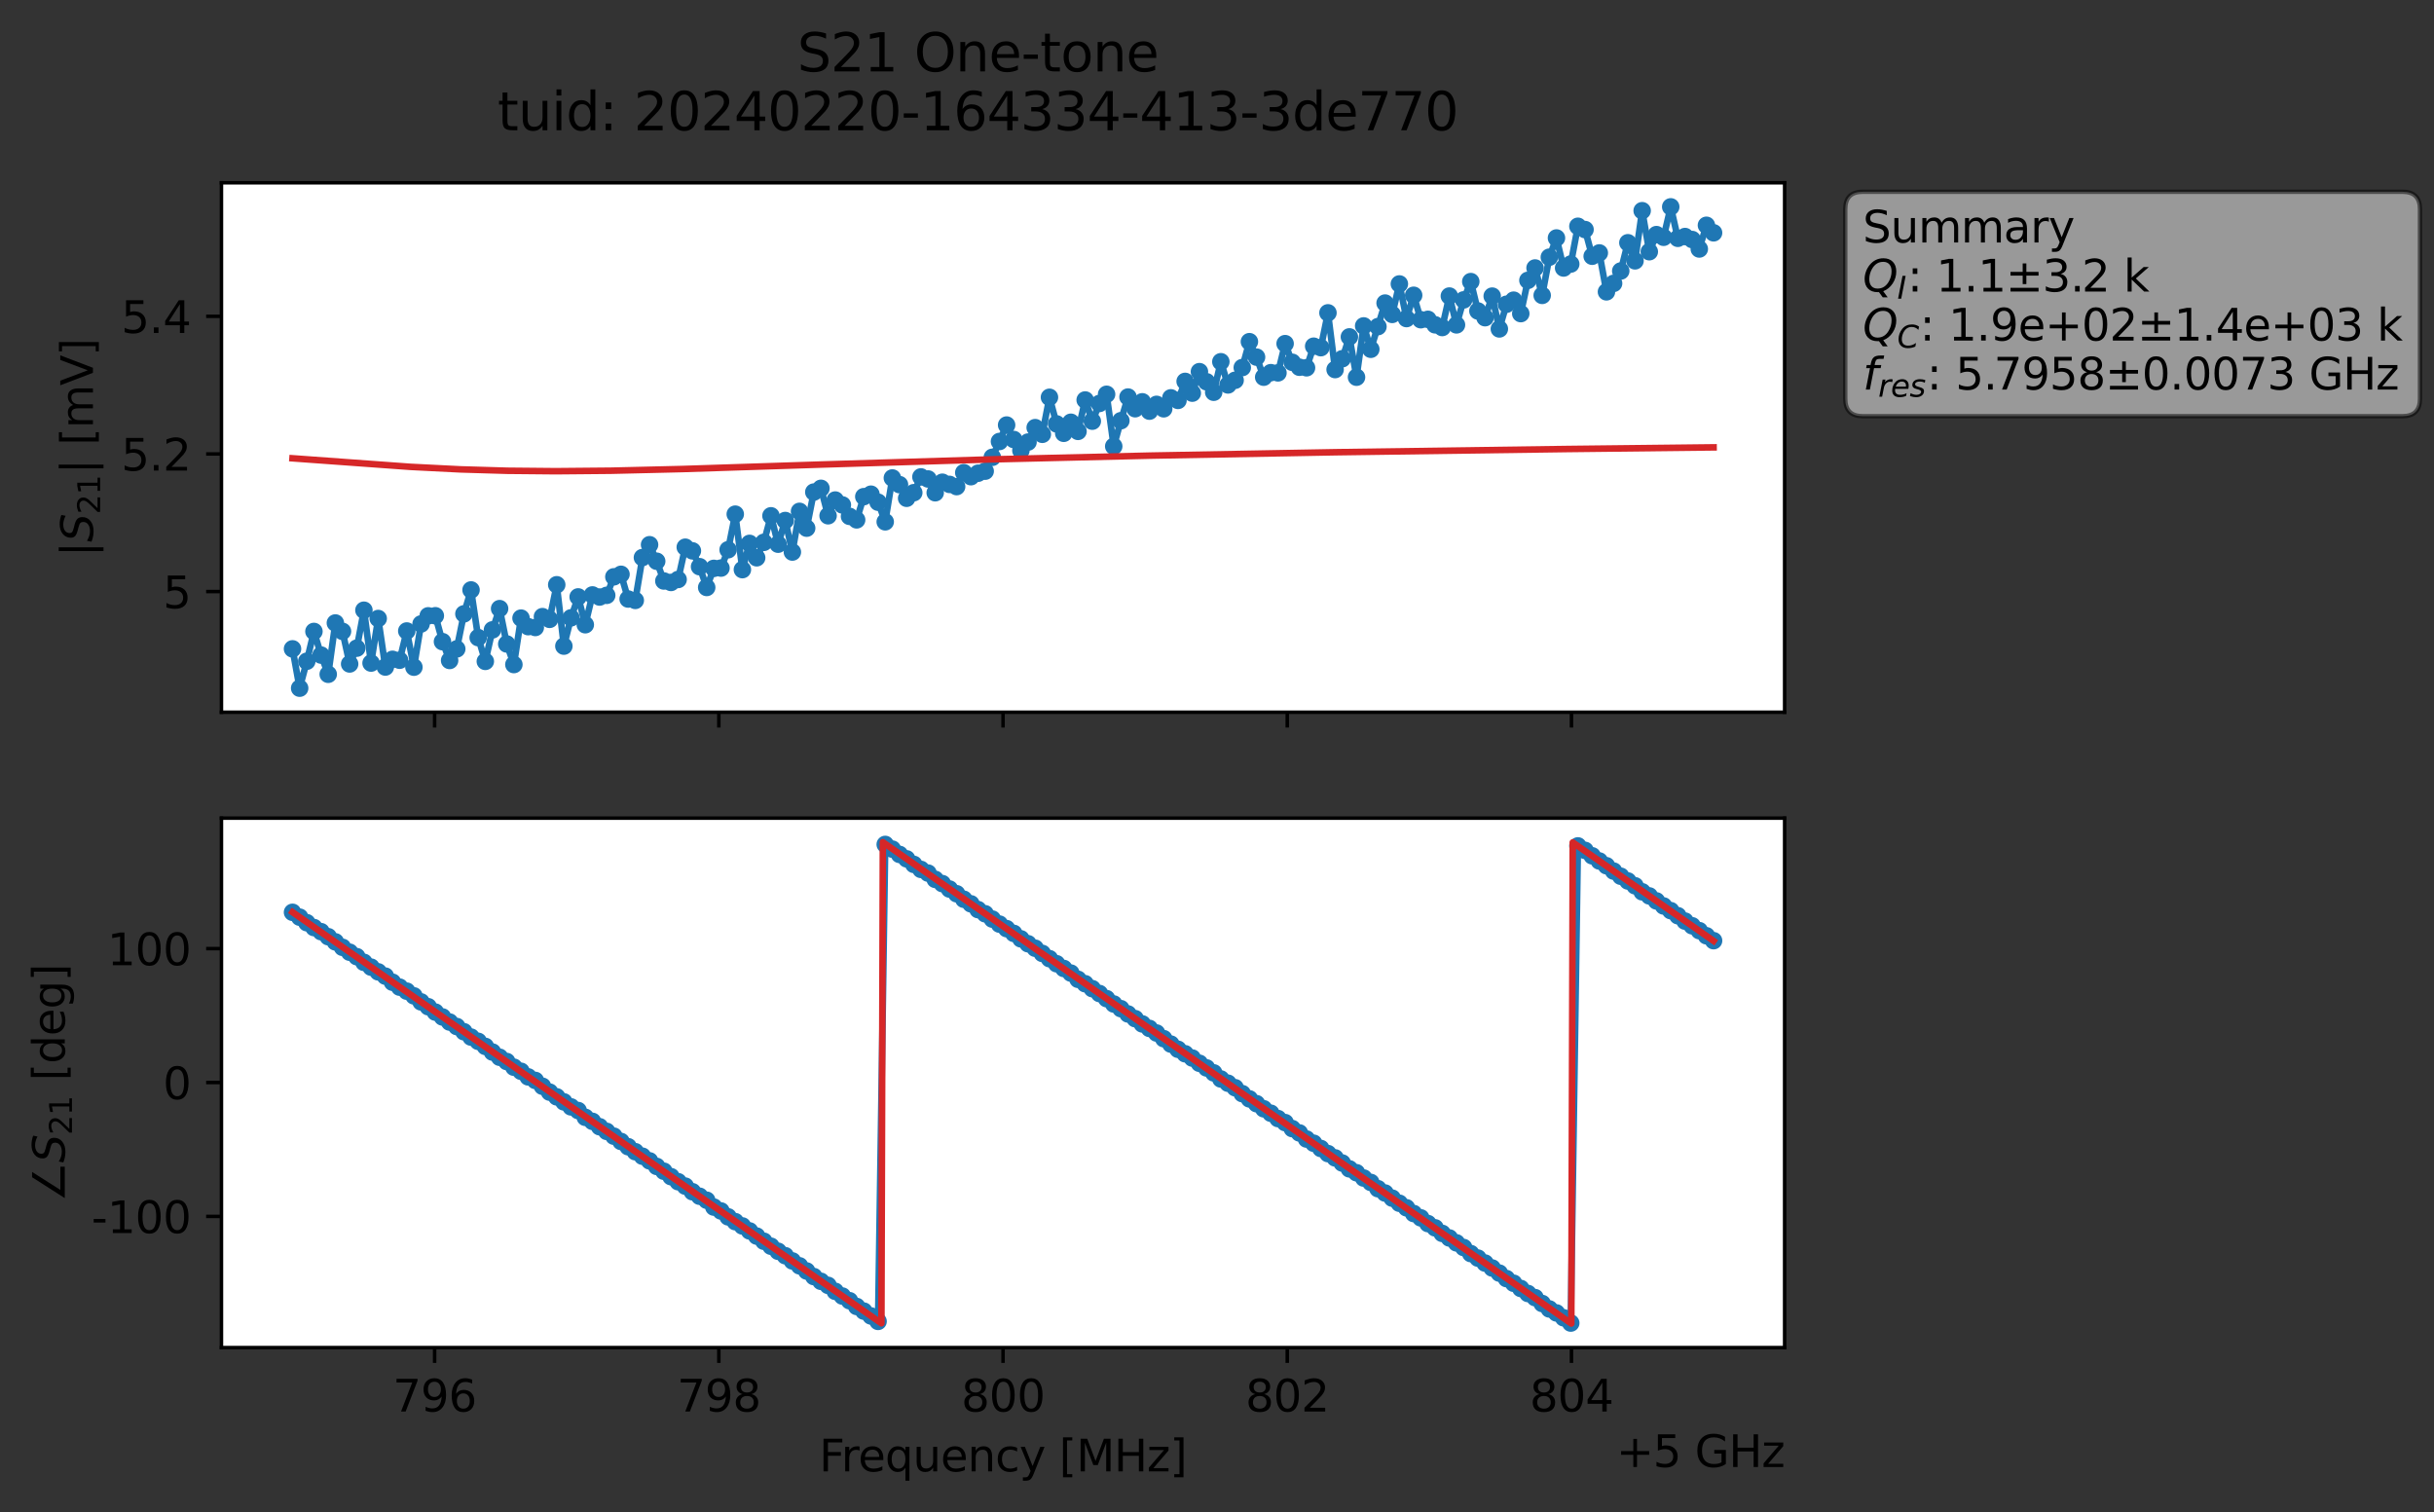 <?xml version="1.0" encoding="utf-8" standalone="no"?>
<!DOCTYPE svg PUBLIC "-//W3C//DTD SVG 1.1//EN"
  "http://www.w3.org/Graphics/SVG/1.1/DTD/svg11.dtd">
<svg xmlns:xlink="http://www.w3.org/1999/xlink" width="556.071pt" height="345.428pt" viewBox="0 0 556.071 345.428" xmlns="http://www.w3.org/2000/svg" version="1.1">
 <rect x="0" y="0" width="556.071" height="345.428" fill="#333333" stroke="none"/>
 <defs>
  <style type="text/css">*{stroke-linejoin: round; stroke-linecap: butt}</style>
 </defs>
 <g id="figure_1">
  <g id="patch_1">
   <path d="M 0 345.428 
L 556.071 345.428 
L 556.071 -0 
L 0 -0 
L 0 345.428 
z
" style="fill: none; opacity: 0"/>
  </g>
  <g id="axes_1">
   <g id="patch_2">
    <path d="M 50.595 162.72 
L 407.715 162.72 
L 407.715 41.76 
L 50.595 41.76 
z
" style="fill: #ffffff"/>
   </g>
   <g id="matplotlib.axis_1">
    <g id="xtick_1">
     <g id="line2d_1">
      <defs>
       <path id="m027e562d46" d="M 0 0 
L 0 3.5 
" style="stroke: #000000; stroke-width: 0.8"/>
      </defs>
      <g>
       <use xlink:href="#m027e562d46" x="99.293" y="162.72" style="stroke: #000000; stroke-width: 0.8"/>
      </g>
     </g>
    </g>
    <g id="xtick_2">
     <g id="line2d_2">
      <g>
       <use xlink:href="#m027e562d46" x="164.224" y="162.72" style="stroke: #000000; stroke-width: 0.8"/>
      </g>
     </g>
    </g>
    <g id="xtick_3">
     <g id="line2d_3">
      <g>
       <use xlink:href="#m027e562d46" x="229.155" y="162.72" style="stroke: #000000; stroke-width: 0.8"/>
      </g>
     </g>
    </g>
    <g id="xtick_4">
     <g id="line2d_4">
      <g>
       <use xlink:href="#m027e562d46" x="294.086" y="162.72" style="stroke: #000000; stroke-width: 0.8"/>
      </g>
     </g>
    </g>
    <g id="xtick_5">
     <g id="line2d_5">
      <g>
       <use xlink:href="#m027e562d46" x="359.017" y="162.72" style="stroke: #000000; stroke-width: 0.8"/>
      </g>
     </g>
    </g>
   </g>
   <g id="matplotlib.axis_2">
    <g id="ytick_1">
     <g id="line2d_6">
      <defs>
       <path id="mf9de68f8f3" d="M 0 0 
L -3.5 0 
" style="stroke: #000000; stroke-width: 0.8"/>
      </defs>
      <g>
       <use xlink:href="#mf9de68f8f3" x="50.595" y="135.148" style="stroke: #000000; stroke-width: 0.8"/>
      </g>
     </g>
     <g id="text_1">
      <!-- 5 -->
      <g transform="translate(37.233 138.947) scale(0.1 -0.1)">
       <defs>
        <path id="DejaVuSans-35" d="M 691 4666 
L 3169 4666 
L 3169 4134 
L 1269 4134 
L 1269 2991 
Q 1406 3038 1543 3061 
Q 1681 3084 1819 3084 
Q 2600 3084 3056 2656 
Q 3513 2228 3513 1497 
Q 3513 744 3044 326 
Q 2575 -91 1722 -91 
Q 1428 -91 1123 -41 
Q 819 9 494 109 
L 494 744 
Q 775 591 1075 516 
Q 1375 441 1709 441 
Q 2250 441 2565 725 
Q 2881 1009 2881 1497 
Q 2881 1984 2565 2268 
Q 2250 2553 1709 2553 
Q 1456 2553 1204 2497 
Q 953 2441 691 2322 
L 691 4666 
z
" transform="scale(0.016)"/>
       </defs>
       <use xlink:href="#DejaVuSans-35"/>
      </g>
     </g>
    </g>
    <g id="ytick_2">
     <g id="line2d_7">
      <g>
       <use xlink:href="#mf9de68f8f3" x="50.595" y="103.707" style="stroke: #000000; stroke-width: 0.8"/>
      </g>
     </g>
     <g id="text_2">
      <!-- 5.2 -->
      <g transform="translate(27.692 107.507) scale(0.1 -0.1)">
       <defs>
        <path id="DejaVuSans-2e" d="M 684 794 
L 1344 794 
L 1344 0 
L 684 0 
L 684 794 
z
" transform="scale(0.016)"/>
        <path id="DejaVuSans-32" d="M 1228 531 
L 3431 531 
L 3431 0 
L 469 0 
L 469 531 
Q 828 903 1448 1529 
Q 2069 2156 2228 2338 
Q 2531 2678 2651 2914 
Q 2772 3150 2772 3378 
Q 2772 3750 2511 3984 
Q 2250 4219 1831 4219 
Q 1534 4219 1204 4116 
Q 875 4013 500 3803 
L 500 4441 
Q 881 4594 1212 4672 
Q 1544 4750 1819 4750 
Q 2544 4750 2975 4387 
Q 3406 4025 3406 3419 
Q 3406 3131 3298 2873 
Q 3191 2616 2906 2266 
Q 2828 2175 2409 1742 
Q 1991 1309 1228 531 
z
" transform="scale(0.016)"/>
       </defs>
       <use xlink:href="#DejaVuSans-35"/>
       <use xlink:href="#DejaVuSans-2e" x="63.623"/>
       <use xlink:href="#DejaVuSans-32" x="95.41"/>
      </g>
     </g>
    </g>
    <g id="ytick_3">
     <g id="line2d_8">
      <g>
       <use xlink:href="#mf9de68f8f3" x="50.595" y="72.267" style="stroke: #000000; stroke-width: 0.8"/>
      </g>
     </g>
     <g id="text_3">
      <!-- 5.4 -->
      <g transform="translate(27.692 76.066) scale(0.1 -0.1)">
       <defs>
        <path id="DejaVuSans-34" d="M 2419 4116 
L 825 1625 
L 2419 1625 
L 2419 4116 
z
M 2253 4666 
L 3047 4666 
L 3047 1625 
L 3713 1625 
L 3713 1100 
L 3047 1100 
L 3047 0 
L 2419 0 
L 2419 1100 
L 313 1100 
L 313 1709 
L 2253 4666 
z
" transform="scale(0.016)"/>
       </defs>
       <use xlink:href="#DejaVuSans-35"/>
       <use xlink:href="#DejaVuSans-2e" x="63.623"/>
       <use xlink:href="#DejaVuSans-34" x="95.41"/>
      </g>
     </g>
    </g>
    <g id="text_4">
     <!-- $|S_{21}|$ [mV] -->
     <g transform="translate(21.292 127.19) rotate(-90) scale(0.1 -0.1)">
      <defs>
       <path id="DejaVuSans-7c" d="M 1344 4891 
L 1344 -1509 
L 813 -1509 
L 813 4891 
L 1344 4891 
z
" transform="scale(0.016)"/>
       <path id="DejaVuSans-Oblique-53" d="M 3859 4513 
L 3738 3897 
Q 3422 4066 3111 4152 
Q 2800 4238 2509 4238 
Q 1944 4238 1609 3991 
Q 1275 3744 1275 3334 
Q 1275 3109 1398 2989 
Q 1522 2869 2034 2731 
L 2413 2638 
Q 3053 2472 3303 2217 
Q 3553 1963 3553 1503 
Q 3553 797 2998 353 
Q 2444 -91 1538 -91 
Q 1166 -91 791 -17 
Q 416 56 38 206 
L 166 856 
Q 513 641 861 531 
Q 1209 422 1556 422 
Q 2147 422 2503 684 
Q 2859 947 2859 1369 
Q 2859 1650 2717 1795 
Q 2575 1941 2106 2059 
L 1728 2156 
Q 1081 2325 845 2545 
Q 609 2766 609 3163 
Q 609 3859 1145 4304 
Q 1681 4750 2541 4750 
Q 2875 4750 3203 4690 
Q 3531 4631 3859 4513 
z
" transform="scale(0.016)"/>
       <path id="DejaVuSans-31" d="M 794 531 
L 1825 531 
L 1825 4091 
L 703 3866 
L 703 4441 
L 1819 4666 
L 2450 4666 
L 2450 531 
L 3481 531 
L 3481 0 
L 794 0 
L 794 531 
z
" transform="scale(0.016)"/>
       <path id="DejaVuSans-20" transform="scale(0.016)"/>
       <path id="DejaVuSans-5b" d="M 550 4863 
L 1875 4863 
L 1875 4416 
L 1125 4416 
L 1125 -397 
L 1875 -397 
L 1875 -844 
L 550 -844 
L 550 4863 
z
" transform="scale(0.016)"/>
       <path id="DejaVuSans-6d" d="M 3328 2828 
Q 3544 3216 3844 3400 
Q 4144 3584 4550 3584 
Q 5097 3584 5394 3201 
Q 5691 2819 5691 2113 
L 5691 0 
L 5113 0 
L 5113 2094 
Q 5113 2597 4934 2840 
Q 4756 3084 4391 3084 
Q 3944 3084 3684 2787 
Q 3425 2491 3425 1978 
L 3425 0 
L 2847 0 
L 2847 2094 
Q 2847 2600 2669 2842 
Q 2491 3084 2119 3084 
Q 1678 3084 1418 2786 
Q 1159 2488 1159 1978 
L 1159 0 
L 581 0 
L 581 3500 
L 1159 3500 
L 1159 2956 
Q 1356 3278 1631 3431 
Q 1906 3584 2284 3584 
Q 2666 3584 2933 3390 
Q 3200 3197 3328 2828 
z
" transform="scale(0.016)"/>
       <path id="DejaVuSans-56" d="M 1831 0 
L 50 4666 
L 709 4666 
L 2188 738 
L 3669 4666 
L 4325 4666 
L 2547 0 
L 1831 0 
z
" transform="scale(0.016)"/>
       <path id="DejaVuSans-5d" d="M 1947 4863 
L 1947 -844 
L 622 -844 
L 622 -397 
L 1369 -397 
L 1369 4416 
L 622 4416 
L 622 4863 
L 1947 4863 
z
" transform="scale(0.016)"/>
      </defs>
      <use xlink:href="#DejaVuSans-7c" transform="translate(0 0.578)"/>
      <use xlink:href="#DejaVuSans-Oblique-53" transform="translate(33.691 0.578)"/>
      <use xlink:href="#DejaVuSans-32" transform="translate(97.168 -15.828) scale(0.7)"/>
      <use xlink:href="#DejaVuSans-31" transform="translate(141.704 -15.828) scale(0.7)"/>
      <use xlink:href="#DejaVuSans-7c" transform="translate(188.975 0.578)"/>
      <use xlink:href="#DejaVuSans-20" transform="translate(222.666 0.578)"/>
      <use xlink:href="#DejaVuSans-5b" transform="translate(254.453 0.578)"/>
      <use xlink:href="#DejaVuSans-6d" transform="translate(293.467 0.578)"/>
      <use xlink:href="#DejaVuSans-56" transform="translate(390.879 0.578)"/>
      <use xlink:href="#DejaVuSans-5d" transform="translate(459.287 0.578)"/>
     </g>
    </g>
   </g>
   <g id="line2d_9">
    <path d="M 66.828 148.237 
L 68.459 157.222 
L 70.091 151.069 
L 71.722 144.261 
L 73.354 149.659 
L 74.985 154.048 
L 76.617 142.325 
L 78.248 144.24 
L 79.879 151.688 
L 81.511 148.079 
L 83.142 139.41 
L 84.774 151.486 
L 86.405 141.304 
L 88.037 152.391 
L 89.668 150.629 
L 91.299 150.838 
L 92.931 144.156 
L 94.562 152.424 
L 96.194 142.547 
L 97.825 140.693 
L 99.457 140.675 
L 101.088 146.594 
L 102.719 150.89 
L 104.351 148.252 
L 105.982 140.249 
L 107.614 134.778 
L 109.245 145.67 
L 110.877 151.1 
L 112.508 143.899 
L 114.14 139.047 
L 115.771 147.119 
L 117.402 151.824 
L 119.034 141.216 
L 120.665 143.164 
L 122.297 143.355 
L 123.928 140.875 
L 125.56 141.498 
L 127.191 133.595 
L 128.822 147.613 
L 130.454 141.151 
L 132.085 136.37 
L 133.717 142.727 
L 135.348 135.919 
L 136.98 136.397 
L 138.611 136.008 
L 140.242 131.781 
L 141.874 131.206 
L 143.505 136.853 
L 145.137 137.168 
L 146.768 127.379 
L 148.4 124.447 
L 150.031 128.222 
L 151.662 132.73 
L 153.294 133.067 
L 154.925 132.389 
L 156.557 125.015 
L 158.188 125.848 
L 159.82 129.462 
L 161.451 134.212 
L 163.082 129.85 
L 164.714 129.782 
L 166.345 125.594 
L 167.977 117.465 
L 169.608 130.138 
L 171.24 124.141 
L 172.871 127.428 
L 174.502 123.905 
L 176.134 117.841 
L 177.765 124.325 
L 179.397 118.916 
L 181.028 126.121 
L 182.66 116.824 
L 184.291 120.664 
L 185.922 112.422 
L 187.554 111.563 
L 189.185 117.829 
L 190.817 114.239 
L 192.448 115.36 
L 194.08 117.968 
L 195.711 118.767 
L 197.342 113.465 
L 198.974 112.902 
L 200.605 114.733 
L 202.237 119.214 
L 203.868 109.196 
L 205.5 110.72 
L 207.131 113.838 
L 208.762 112.559 
L 210.394 108.953 
L 212.025 109.426 
L 213.657 112.572 
L 215.288 110.17 
L 218.551 111.17 
L 220.182 107.984 
L 221.814 108.903 
L 223.445 108.112 
L 225.077 107.643 
L 226.708 104.474 
L 229.971 97.105 
L 231.602 100.409 
L 233.234 102.916 
L 234.865 100.994 
L 236.497 97.695 
L 238.128 99.222 
L 239.76 90.764 
L 241.391 96.849 
L 243.022 98.992 
L 244.654 96.469 
L 246.285 98.552 
L 247.917 91.381 
L 249.548 96.222 
L 251.18 92.173 
L 252.811 90.079 
L 254.442 101.964 
L 256.074 96.113 
L 257.705 90.709 
L 259.337 93.376 
L 260.968 91.797 
L 262.6 93.933 
L 264.231 92.38 
L 265.862 93.391 
L 267.494 90.895 
L 269.125 91.476 
L 270.757 87.133 
L 272.388 89.819 
L 274.02 84.907 
L 277.282 89.611 
L 278.914 82.642 
L 280.545 87.942 
L 282.177 86.875 
L 283.808 83.975 
L 285.44 78.059 
L 287.071 81.59 
L 288.703 86.172 
L 290.334 85.139 
L 291.965 85.186 
L 293.597 78.509 
L 295.228 82.772 
L 296.86 83.899 
L 298.491 84.021 
L 300.123 79.094 
L 301.754 79.426 
L 303.385 71.472 
L 305.017 84.431 
L 306.648 81.962 
L 308.28 76.966 
L 309.911 86.179 
L 311.543 74.458 
L 313.174 79.796 
L 316.437 69.239 
L 318.068 71.83 
L 319.7 64.87 
L 321.331 72.778 
L 322.963 67.46 
L 324.594 73.042 
L 326.225 72.954 
L 327.857 74.204 
L 329.488 74.825 
L 331.12 67.634 
L 332.751 74.219 
L 334.383 68.514 
L 336.014 64.332 
L 337.645 71.046 
L 339.277 72.579 
L 340.908 67.652 
L 342.54 75.145 
L 344.171 69.506 
L 345.803 68.577 
L 347.434 71.647 
L 349.065 64.051 
L 350.697 61.225 
L 352.328 67.482 
L 353.96 58.758 
L 355.591 54.369 
L 357.223 61.227 
L 358.854 60.322 
L 360.485 51.695 
L 362.117 52.447 
L 363.748 58.54 
L 365.38 57.786 
L 367.011 66.673 
L 368.643 64.741 
L 370.274 61.913 
L 371.905 55.459 
L 373.537 59.59 
L 375.168 48.137 
L 376.8 57.505 
L 378.431 53.599 
L 380.063 54.209 
L 381.694 47.258 
L 383.325 54.446 
L 384.957 54.038 
L 386.588 54.721 
L 388.22 56.882 
L 389.851 51.469 
L 391.483 53.188 
L 391.483 53.188 
" clip-path="url(#p105b52fba3)" style="fill: none; stroke: #1f77b4; stroke-width: 1.5; stroke-linecap: square"/>
    <defs>
     <path id="m7e15603920" d="M 0 1.5 
C 0.398 1.5 0.779 1.342 1.061 1.061 
C 1.342 0.779 1.5 0.398 1.5 0 
C 1.5 -0.398 1.342 -0.779 1.061 -1.061 
C 0.779 -1.342 0.398 -1.5 0 -1.5 
C -0.398 -1.5 -0.779 -1.342 -1.061 -1.061 
C -1.342 -0.779 -1.5 -0.398 -1.5 0 
C -1.5 0.398 -1.342 0.779 -1.061 1.061 
C -0.779 1.342 -0.398 1.5 0 1.5 
z
" style="stroke: #1f77b4"/>
    </defs>
    <g clip-path="url(#p105b52fba3)">
     <use xlink:href="#m7e15603920" x="66.828" y="148.237" style="fill: #1f77b4; stroke: #1f77b4"/>
     <use xlink:href="#m7e15603920" x="68.459" y="157.222" style="fill: #1f77b4; stroke: #1f77b4"/>
     <use xlink:href="#m7e15603920" x="70.091" y="151.069" style="fill: #1f77b4; stroke: #1f77b4"/>
     <use xlink:href="#m7e15603920" x="71.722" y="144.261" style="fill: #1f77b4; stroke: #1f77b4"/>
     <use xlink:href="#m7e15603920" x="73.354" y="149.659" style="fill: #1f77b4; stroke: #1f77b4"/>
     <use xlink:href="#m7e15603920" x="74.985" y="154.048" style="fill: #1f77b4; stroke: #1f77b4"/>
     <use xlink:href="#m7e15603920" x="76.617" y="142.325" style="fill: #1f77b4; stroke: #1f77b4"/>
     <use xlink:href="#m7e15603920" x="78.248" y="144.24" style="fill: #1f77b4; stroke: #1f77b4"/>
     <use xlink:href="#m7e15603920" x="79.879" y="151.688" style="fill: #1f77b4; stroke: #1f77b4"/>
     <use xlink:href="#m7e15603920" x="81.511" y="148.079" style="fill: #1f77b4; stroke: #1f77b4"/>
     <use xlink:href="#m7e15603920" x="83.142" y="139.41" style="fill: #1f77b4; stroke: #1f77b4"/>
     <use xlink:href="#m7e15603920" x="84.774" y="151.486" style="fill: #1f77b4; stroke: #1f77b4"/>
     <use xlink:href="#m7e15603920" x="86.405" y="141.304" style="fill: #1f77b4; stroke: #1f77b4"/>
     <use xlink:href="#m7e15603920" x="88.037" y="152.391" style="fill: #1f77b4; stroke: #1f77b4"/>
     <use xlink:href="#m7e15603920" x="89.668" y="150.629" style="fill: #1f77b4; stroke: #1f77b4"/>
     <use xlink:href="#m7e15603920" x="91.299" y="150.838" style="fill: #1f77b4; stroke: #1f77b4"/>
     <use xlink:href="#m7e15603920" x="92.931" y="144.156" style="fill: #1f77b4; stroke: #1f77b4"/>
     <use xlink:href="#m7e15603920" x="94.562" y="152.424" style="fill: #1f77b4; stroke: #1f77b4"/>
     <use xlink:href="#m7e15603920" x="96.194" y="142.547" style="fill: #1f77b4; stroke: #1f77b4"/>
     <use xlink:href="#m7e15603920" x="97.825" y="140.693" style="fill: #1f77b4; stroke: #1f77b4"/>
     <use xlink:href="#m7e15603920" x="99.457" y="140.675" style="fill: #1f77b4; stroke: #1f77b4"/>
     <use xlink:href="#m7e15603920" x="101.088" y="146.594" style="fill: #1f77b4; stroke: #1f77b4"/>
     <use xlink:href="#m7e15603920" x="102.719" y="150.89" style="fill: #1f77b4; stroke: #1f77b4"/>
     <use xlink:href="#m7e15603920" x="104.351" y="148.252" style="fill: #1f77b4; stroke: #1f77b4"/>
     <use xlink:href="#m7e15603920" x="105.982" y="140.249" style="fill: #1f77b4; stroke: #1f77b4"/>
     <use xlink:href="#m7e15603920" x="107.614" y="134.778" style="fill: #1f77b4; stroke: #1f77b4"/>
     <use xlink:href="#m7e15603920" x="109.245" y="145.67" style="fill: #1f77b4; stroke: #1f77b4"/>
     <use xlink:href="#m7e15603920" x="110.877" y="151.1" style="fill: #1f77b4; stroke: #1f77b4"/>
     <use xlink:href="#m7e15603920" x="112.508" y="143.899" style="fill: #1f77b4; stroke: #1f77b4"/>
     <use xlink:href="#m7e15603920" x="114.14" y="139.047" style="fill: #1f77b4; stroke: #1f77b4"/>
     <use xlink:href="#m7e15603920" x="115.771" y="147.119" style="fill: #1f77b4; stroke: #1f77b4"/>
     <use xlink:href="#m7e15603920" x="117.402" y="151.824" style="fill: #1f77b4; stroke: #1f77b4"/>
     <use xlink:href="#m7e15603920" x="119.034" y="141.216" style="fill: #1f77b4; stroke: #1f77b4"/>
     <use xlink:href="#m7e15603920" x="120.665" y="143.164" style="fill: #1f77b4; stroke: #1f77b4"/>
     <use xlink:href="#m7e15603920" x="122.297" y="143.355" style="fill: #1f77b4; stroke: #1f77b4"/>
     <use xlink:href="#m7e15603920" x="123.928" y="140.875" style="fill: #1f77b4; stroke: #1f77b4"/>
     <use xlink:href="#m7e15603920" x="125.56" y="141.498" style="fill: #1f77b4; stroke: #1f77b4"/>
     <use xlink:href="#m7e15603920" x="127.191" y="133.595" style="fill: #1f77b4; stroke: #1f77b4"/>
     <use xlink:href="#m7e15603920" x="128.822" y="147.613" style="fill: #1f77b4; stroke: #1f77b4"/>
     <use xlink:href="#m7e15603920" x="130.454" y="141.151" style="fill: #1f77b4; stroke: #1f77b4"/>
     <use xlink:href="#m7e15603920" x="132.085" y="136.37" style="fill: #1f77b4; stroke: #1f77b4"/>
     <use xlink:href="#m7e15603920" x="133.717" y="142.727" style="fill: #1f77b4; stroke: #1f77b4"/>
     <use xlink:href="#m7e15603920" x="135.348" y="135.919" style="fill: #1f77b4; stroke: #1f77b4"/>
     <use xlink:href="#m7e15603920" x="136.98" y="136.397" style="fill: #1f77b4; stroke: #1f77b4"/>
     <use xlink:href="#m7e15603920" x="138.611" y="136.008" style="fill: #1f77b4; stroke: #1f77b4"/>
     <use xlink:href="#m7e15603920" x="140.242" y="131.781" style="fill: #1f77b4; stroke: #1f77b4"/>
     <use xlink:href="#m7e15603920" x="141.874" y="131.206" style="fill: #1f77b4; stroke: #1f77b4"/>
     <use xlink:href="#m7e15603920" x="143.505" y="136.853" style="fill: #1f77b4; stroke: #1f77b4"/>
     <use xlink:href="#m7e15603920" x="145.137" y="137.168" style="fill: #1f77b4; stroke: #1f77b4"/>
     <use xlink:href="#m7e15603920" x="146.768" y="127.379" style="fill: #1f77b4; stroke: #1f77b4"/>
     <use xlink:href="#m7e15603920" x="148.4" y="124.447" style="fill: #1f77b4; stroke: #1f77b4"/>
     <use xlink:href="#m7e15603920" x="150.031" y="128.222" style="fill: #1f77b4; stroke: #1f77b4"/>
     <use xlink:href="#m7e15603920" x="151.662" y="132.73" style="fill: #1f77b4; stroke: #1f77b4"/>
     <use xlink:href="#m7e15603920" x="153.294" y="133.067" style="fill: #1f77b4; stroke: #1f77b4"/>
     <use xlink:href="#m7e15603920" x="154.925" y="132.389" style="fill: #1f77b4; stroke: #1f77b4"/>
     <use xlink:href="#m7e15603920" x="156.557" y="125.015" style="fill: #1f77b4; stroke: #1f77b4"/>
     <use xlink:href="#m7e15603920" x="158.188" y="125.848" style="fill: #1f77b4; stroke: #1f77b4"/>
     <use xlink:href="#m7e15603920" x="159.82" y="129.462" style="fill: #1f77b4; stroke: #1f77b4"/>
     <use xlink:href="#m7e15603920" x="161.451" y="134.212" style="fill: #1f77b4; stroke: #1f77b4"/>
     <use xlink:href="#m7e15603920" x="163.082" y="129.85" style="fill: #1f77b4; stroke: #1f77b4"/>
     <use xlink:href="#m7e15603920" x="164.714" y="129.782" style="fill: #1f77b4; stroke: #1f77b4"/>
     <use xlink:href="#m7e15603920" x="166.345" y="125.594" style="fill: #1f77b4; stroke: #1f77b4"/>
     <use xlink:href="#m7e15603920" x="167.977" y="117.465" style="fill: #1f77b4; stroke: #1f77b4"/>
     <use xlink:href="#m7e15603920" x="169.608" y="130.138" style="fill: #1f77b4; stroke: #1f77b4"/>
     <use xlink:href="#m7e15603920" x="171.24" y="124.141" style="fill: #1f77b4; stroke: #1f77b4"/>
     <use xlink:href="#m7e15603920" x="172.871" y="127.428" style="fill: #1f77b4; stroke: #1f77b4"/>
     <use xlink:href="#m7e15603920" x="174.502" y="123.905" style="fill: #1f77b4; stroke: #1f77b4"/>
     <use xlink:href="#m7e15603920" x="176.134" y="117.841" style="fill: #1f77b4; stroke: #1f77b4"/>
     <use xlink:href="#m7e15603920" x="177.765" y="124.325" style="fill: #1f77b4; stroke: #1f77b4"/>
     <use xlink:href="#m7e15603920" x="179.397" y="118.916" style="fill: #1f77b4; stroke: #1f77b4"/>
     <use xlink:href="#m7e15603920" x="181.028" y="126.121" style="fill: #1f77b4; stroke: #1f77b4"/>
     <use xlink:href="#m7e15603920" x="182.66" y="116.824" style="fill: #1f77b4; stroke: #1f77b4"/>
     <use xlink:href="#m7e15603920" x="184.291" y="120.664" style="fill: #1f77b4; stroke: #1f77b4"/>
     <use xlink:href="#m7e15603920" x="185.922" y="112.422" style="fill: #1f77b4; stroke: #1f77b4"/>
     <use xlink:href="#m7e15603920" x="187.554" y="111.563" style="fill: #1f77b4; stroke: #1f77b4"/>
     <use xlink:href="#m7e15603920" x="189.185" y="117.829" style="fill: #1f77b4; stroke: #1f77b4"/>
     <use xlink:href="#m7e15603920" x="190.817" y="114.239" style="fill: #1f77b4; stroke: #1f77b4"/>
     <use xlink:href="#m7e15603920" x="192.448" y="115.36" style="fill: #1f77b4; stroke: #1f77b4"/>
     <use xlink:href="#m7e15603920" x="194.08" y="117.968" style="fill: #1f77b4; stroke: #1f77b4"/>
     <use xlink:href="#m7e15603920" x="195.711" y="118.767" style="fill: #1f77b4; stroke: #1f77b4"/>
     <use xlink:href="#m7e15603920" x="197.342" y="113.465" style="fill: #1f77b4; stroke: #1f77b4"/>
     <use xlink:href="#m7e15603920" x="198.974" y="112.902" style="fill: #1f77b4; stroke: #1f77b4"/>
     <use xlink:href="#m7e15603920" x="200.605" y="114.733" style="fill: #1f77b4; stroke: #1f77b4"/>
     <use xlink:href="#m7e15603920" x="202.237" y="119.214" style="fill: #1f77b4; stroke: #1f77b4"/>
     <use xlink:href="#m7e15603920" x="203.868" y="109.196" style="fill: #1f77b4; stroke: #1f77b4"/>
     <use xlink:href="#m7e15603920" x="205.5" y="110.72" style="fill: #1f77b4; stroke: #1f77b4"/>
     <use xlink:href="#m7e15603920" x="207.131" y="113.838" style="fill: #1f77b4; stroke: #1f77b4"/>
     <use xlink:href="#m7e15603920" x="208.762" y="112.559" style="fill: #1f77b4; stroke: #1f77b4"/>
     <use xlink:href="#m7e15603920" x="210.394" y="108.953" style="fill: #1f77b4; stroke: #1f77b4"/>
     <use xlink:href="#m7e15603920" x="212.025" y="109.426" style="fill: #1f77b4; stroke: #1f77b4"/>
     <use xlink:href="#m7e15603920" x="213.657" y="112.572" style="fill: #1f77b4; stroke: #1f77b4"/>
     <use xlink:href="#m7e15603920" x="215.288" y="110.17" style="fill: #1f77b4; stroke: #1f77b4"/>
     <use xlink:href="#m7e15603920" x="216.92" y="110.664" style="fill: #1f77b4; stroke: #1f77b4"/>
     <use xlink:href="#m7e15603920" x="218.551" y="111.17" style="fill: #1f77b4; stroke: #1f77b4"/>
     <use xlink:href="#m7e15603920" x="220.182" y="107.984" style="fill: #1f77b4; stroke: #1f77b4"/>
     <use xlink:href="#m7e15603920" x="221.814" y="108.903" style="fill: #1f77b4; stroke: #1f77b4"/>
     <use xlink:href="#m7e15603920" x="223.445" y="108.112" style="fill: #1f77b4; stroke: #1f77b4"/>
     <use xlink:href="#m7e15603920" x="225.077" y="107.643" style="fill: #1f77b4; stroke: #1f77b4"/>
     <use xlink:href="#m7e15603920" x="226.708" y="104.474" style="fill: #1f77b4; stroke: #1f77b4"/>
     <use xlink:href="#m7e15603920" x="228.34" y="100.861" style="fill: #1f77b4; stroke: #1f77b4"/>
     <use xlink:href="#m7e15603920" x="229.971" y="97.105" style="fill: #1f77b4; stroke: #1f77b4"/>
     <use xlink:href="#m7e15603920" x="231.602" y="100.409" style="fill: #1f77b4; stroke: #1f77b4"/>
     <use xlink:href="#m7e15603920" x="233.234" y="102.916" style="fill: #1f77b4; stroke: #1f77b4"/>
     <use xlink:href="#m7e15603920" x="234.865" y="100.994" style="fill: #1f77b4; stroke: #1f77b4"/>
     <use xlink:href="#m7e15603920" x="236.497" y="97.695" style="fill: #1f77b4; stroke: #1f77b4"/>
     <use xlink:href="#m7e15603920" x="238.128" y="99.222" style="fill: #1f77b4; stroke: #1f77b4"/>
     <use xlink:href="#m7e15603920" x="239.76" y="90.764" style="fill: #1f77b4; stroke: #1f77b4"/>
     <use xlink:href="#m7e15603920" x="241.391" y="96.849" style="fill: #1f77b4; stroke: #1f77b4"/>
     <use xlink:href="#m7e15603920" x="243.022" y="98.992" style="fill: #1f77b4; stroke: #1f77b4"/>
     <use xlink:href="#m7e15603920" x="244.654" y="96.469" style="fill: #1f77b4; stroke: #1f77b4"/>
     <use xlink:href="#m7e15603920" x="246.285" y="98.552" style="fill: #1f77b4; stroke: #1f77b4"/>
     <use xlink:href="#m7e15603920" x="247.917" y="91.381" style="fill: #1f77b4; stroke: #1f77b4"/>
     <use xlink:href="#m7e15603920" x="249.548" y="96.222" style="fill: #1f77b4; stroke: #1f77b4"/>
     <use xlink:href="#m7e15603920" x="251.18" y="92.173" style="fill: #1f77b4; stroke: #1f77b4"/>
     <use xlink:href="#m7e15603920" x="252.811" y="90.079" style="fill: #1f77b4; stroke: #1f77b4"/>
     <use xlink:href="#m7e15603920" x="254.442" y="101.964" style="fill: #1f77b4; stroke: #1f77b4"/>
     <use xlink:href="#m7e15603920" x="256.074" y="96.113" style="fill: #1f77b4; stroke: #1f77b4"/>
     <use xlink:href="#m7e15603920" x="257.705" y="90.709" style="fill: #1f77b4; stroke: #1f77b4"/>
     <use xlink:href="#m7e15603920" x="259.337" y="93.376" style="fill: #1f77b4; stroke: #1f77b4"/>
     <use xlink:href="#m7e15603920" x="260.968" y="91.797" style="fill: #1f77b4; stroke: #1f77b4"/>
     <use xlink:href="#m7e15603920" x="262.6" y="93.933" style="fill: #1f77b4; stroke: #1f77b4"/>
     <use xlink:href="#m7e15603920" x="264.231" y="92.38" style="fill: #1f77b4; stroke: #1f77b4"/>
     <use xlink:href="#m7e15603920" x="265.862" y="93.391" style="fill: #1f77b4; stroke: #1f77b4"/>
     <use xlink:href="#m7e15603920" x="267.494" y="90.895" style="fill: #1f77b4; stroke: #1f77b4"/>
     <use xlink:href="#m7e15603920" x="269.125" y="91.476" style="fill: #1f77b4; stroke: #1f77b4"/>
     <use xlink:href="#m7e15603920" x="270.757" y="87.133" style="fill: #1f77b4; stroke: #1f77b4"/>
     <use xlink:href="#m7e15603920" x="272.388" y="89.819" style="fill: #1f77b4; stroke: #1f77b4"/>
     <use xlink:href="#m7e15603920" x="274.02" y="84.907" style="fill: #1f77b4; stroke: #1f77b4"/>
     <use xlink:href="#m7e15603920" x="275.651" y="87.221" style="fill: #1f77b4; stroke: #1f77b4"/>
     <use xlink:href="#m7e15603920" x="277.282" y="89.611" style="fill: #1f77b4; stroke: #1f77b4"/>
     <use xlink:href="#m7e15603920" x="278.914" y="82.642" style="fill: #1f77b4; stroke: #1f77b4"/>
     <use xlink:href="#m7e15603920" x="280.545" y="87.942" style="fill: #1f77b4; stroke: #1f77b4"/>
     <use xlink:href="#m7e15603920" x="282.177" y="86.875" style="fill: #1f77b4; stroke: #1f77b4"/>
     <use xlink:href="#m7e15603920" x="283.808" y="83.975" style="fill: #1f77b4; stroke: #1f77b4"/>
     <use xlink:href="#m7e15603920" x="285.44" y="78.059" style="fill: #1f77b4; stroke: #1f77b4"/>
     <use xlink:href="#m7e15603920" x="287.071" y="81.59" style="fill: #1f77b4; stroke: #1f77b4"/>
     <use xlink:href="#m7e15603920" x="288.703" y="86.172" style="fill: #1f77b4; stroke: #1f77b4"/>
     <use xlink:href="#m7e15603920" x="290.334" y="85.139" style="fill: #1f77b4; stroke: #1f77b4"/>
     <use xlink:href="#m7e15603920" x="291.965" y="85.186" style="fill: #1f77b4; stroke: #1f77b4"/>
     <use xlink:href="#m7e15603920" x="293.597" y="78.509" style="fill: #1f77b4; stroke: #1f77b4"/>
     <use xlink:href="#m7e15603920" x="295.228" y="82.772" style="fill: #1f77b4; stroke: #1f77b4"/>
     <use xlink:href="#m7e15603920" x="296.86" y="83.899" style="fill: #1f77b4; stroke: #1f77b4"/>
     <use xlink:href="#m7e15603920" x="298.491" y="84.021" style="fill: #1f77b4; stroke: #1f77b4"/>
     <use xlink:href="#m7e15603920" x="300.123" y="79.094" style="fill: #1f77b4; stroke: #1f77b4"/>
     <use xlink:href="#m7e15603920" x="301.754" y="79.426" style="fill: #1f77b4; stroke: #1f77b4"/>
     <use xlink:href="#m7e15603920" x="303.385" y="71.472" style="fill: #1f77b4; stroke: #1f77b4"/>
     <use xlink:href="#m7e15603920" x="305.017" y="84.431" style="fill: #1f77b4; stroke: #1f77b4"/>
     <use xlink:href="#m7e15603920" x="306.648" y="81.962" style="fill: #1f77b4; stroke: #1f77b4"/>
     <use xlink:href="#m7e15603920" x="308.28" y="76.966" style="fill: #1f77b4; stroke: #1f77b4"/>
     <use xlink:href="#m7e15603920" x="309.911" y="86.179" style="fill: #1f77b4; stroke: #1f77b4"/>
     <use xlink:href="#m7e15603920" x="311.543" y="74.458" style="fill: #1f77b4; stroke: #1f77b4"/>
     <use xlink:href="#m7e15603920" x="313.174" y="79.796" style="fill: #1f77b4; stroke: #1f77b4"/>
     <use xlink:href="#m7e15603920" x="314.805" y="74.617" style="fill: #1f77b4; stroke: #1f77b4"/>
     <use xlink:href="#m7e15603920" x="316.437" y="69.239" style="fill: #1f77b4; stroke: #1f77b4"/>
     <use xlink:href="#m7e15603920" x="318.068" y="71.83" style="fill: #1f77b4; stroke: #1f77b4"/>
     <use xlink:href="#m7e15603920" x="319.7" y="64.87" style="fill: #1f77b4; stroke: #1f77b4"/>
     <use xlink:href="#m7e15603920" x="321.331" y="72.778" style="fill: #1f77b4; stroke: #1f77b4"/>
     <use xlink:href="#m7e15603920" x="322.963" y="67.46" style="fill: #1f77b4; stroke: #1f77b4"/>
     <use xlink:href="#m7e15603920" x="324.594" y="73.042" style="fill: #1f77b4; stroke: #1f77b4"/>
     <use xlink:href="#m7e15603920" x="326.225" y="72.954" style="fill: #1f77b4; stroke: #1f77b4"/>
     <use xlink:href="#m7e15603920" x="327.857" y="74.204" style="fill: #1f77b4; stroke: #1f77b4"/>
     <use xlink:href="#m7e15603920" x="329.488" y="74.825" style="fill: #1f77b4; stroke: #1f77b4"/>
     <use xlink:href="#m7e15603920" x="331.12" y="67.634" style="fill: #1f77b4; stroke: #1f77b4"/>
     <use xlink:href="#m7e15603920" x="332.751" y="74.219" style="fill: #1f77b4; stroke: #1f77b4"/>
     <use xlink:href="#m7e15603920" x="334.383" y="68.514" style="fill: #1f77b4; stroke: #1f77b4"/>
     <use xlink:href="#m7e15603920" x="336.014" y="64.332" style="fill: #1f77b4; stroke: #1f77b4"/>
     <use xlink:href="#m7e15603920" x="337.645" y="71.046" style="fill: #1f77b4; stroke: #1f77b4"/>
     <use xlink:href="#m7e15603920" x="339.277" y="72.579" style="fill: #1f77b4; stroke: #1f77b4"/>
     <use xlink:href="#m7e15603920" x="340.908" y="67.652" style="fill: #1f77b4; stroke: #1f77b4"/>
     <use xlink:href="#m7e15603920" x="342.54" y="75.145" style="fill: #1f77b4; stroke: #1f77b4"/>
     <use xlink:href="#m7e15603920" x="344.171" y="69.506" style="fill: #1f77b4; stroke: #1f77b4"/>
     <use xlink:href="#m7e15603920" x="345.803" y="68.577" style="fill: #1f77b4; stroke: #1f77b4"/>
     <use xlink:href="#m7e15603920" x="347.434" y="71.647" style="fill: #1f77b4; stroke: #1f77b4"/>
     <use xlink:href="#m7e15603920" x="349.065" y="64.051" style="fill: #1f77b4; stroke: #1f77b4"/>
     <use xlink:href="#m7e15603920" x="350.697" y="61.225" style="fill: #1f77b4; stroke: #1f77b4"/>
     <use xlink:href="#m7e15603920" x="352.328" y="67.482" style="fill: #1f77b4; stroke: #1f77b4"/>
     <use xlink:href="#m7e15603920" x="353.96" y="58.758" style="fill: #1f77b4; stroke: #1f77b4"/>
     <use xlink:href="#m7e15603920" x="355.591" y="54.369" style="fill: #1f77b4; stroke: #1f77b4"/>
     <use xlink:href="#m7e15603920" x="357.223" y="61.227" style="fill: #1f77b4; stroke: #1f77b4"/>
     <use xlink:href="#m7e15603920" x="358.854" y="60.322" style="fill: #1f77b4; stroke: #1f77b4"/>
     <use xlink:href="#m7e15603920" x="360.485" y="51.695" style="fill: #1f77b4; stroke: #1f77b4"/>
     <use xlink:href="#m7e15603920" x="362.117" y="52.447" style="fill: #1f77b4; stroke: #1f77b4"/>
     <use xlink:href="#m7e15603920" x="363.748" y="58.54" style="fill: #1f77b4; stroke: #1f77b4"/>
     <use xlink:href="#m7e15603920" x="365.38" y="57.786" style="fill: #1f77b4; stroke: #1f77b4"/>
     <use xlink:href="#m7e15603920" x="367.011" y="66.673" style="fill: #1f77b4; stroke: #1f77b4"/>
     <use xlink:href="#m7e15603920" x="368.643" y="64.741" style="fill: #1f77b4; stroke: #1f77b4"/>
     <use xlink:href="#m7e15603920" x="370.274" y="61.913" style="fill: #1f77b4; stroke: #1f77b4"/>
     <use xlink:href="#m7e15603920" x="371.905" y="55.459" style="fill: #1f77b4; stroke: #1f77b4"/>
     <use xlink:href="#m7e15603920" x="373.537" y="59.59" style="fill: #1f77b4; stroke: #1f77b4"/>
     <use xlink:href="#m7e15603920" x="375.168" y="48.137" style="fill: #1f77b4; stroke: #1f77b4"/>
     <use xlink:href="#m7e15603920" x="376.8" y="57.505" style="fill: #1f77b4; stroke: #1f77b4"/>
     <use xlink:href="#m7e15603920" x="378.431" y="53.599" style="fill: #1f77b4; stroke: #1f77b4"/>
     <use xlink:href="#m7e15603920" x="380.063" y="54.209" style="fill: #1f77b4; stroke: #1f77b4"/>
     <use xlink:href="#m7e15603920" x="381.694" y="47.258" style="fill: #1f77b4; stroke: #1f77b4"/>
     <use xlink:href="#m7e15603920" x="383.325" y="54.446" style="fill: #1f77b4; stroke: #1f77b4"/>
     <use xlink:href="#m7e15603920" x="384.957" y="54.038" style="fill: #1f77b4; stroke: #1f77b4"/>
     <use xlink:href="#m7e15603920" x="386.588" y="54.721" style="fill: #1f77b4; stroke: #1f77b4"/>
     <use xlink:href="#m7e15603920" x="388.22" y="56.882" style="fill: #1f77b4; stroke: #1f77b4"/>
     <use xlink:href="#m7e15603920" x="389.851" y="51.469" style="fill: #1f77b4; stroke: #1f77b4"/>
     <use xlink:href="#m7e15603920" x="391.483" y="53.188" style="fill: #1f77b4; stroke: #1f77b4"/>
    </g>
   </g>
   <g id="line2d_10">
    <path d="M 66.828 104.704 
L 93.801 106.659 
L 105.176 107.232 
L 115.9 107.55 
L 126.949 107.653 
L 139.623 107.539 
L 155.872 107.155 
L 187.72 106.124 
L 226.718 104.946 
L 262.791 104.089 
L 305.038 103.317 
L 358.01 102.582 
L 391.483 102.205 
L 391.483 102.205 
" clip-path="url(#p105b52fba3)" style="fill: none; stroke: #d62728; stroke-width: 1.5; stroke-linecap: square"/>
   </g>
   <g id="patch_3">
    <path d="M 50.595 162.72 
L 50.595 41.76 
" style="fill: none; stroke: #000000; stroke-width: 0.8; stroke-linejoin: miter; stroke-linecap: square"/>
   </g>
   <g id="patch_4">
    <path d="M 407.715 162.72 
L 407.715 41.76 
" style="fill: none; stroke: #000000; stroke-width: 0.8; stroke-linejoin: miter; stroke-linecap: square"/>
   </g>
   <g id="patch_5">
    <path d="M 50.595 162.72 
L 407.715 162.72 
" style="fill: none; stroke: #000000; stroke-width: 0.8; stroke-linejoin: miter; stroke-linecap: square"/>
   </g>
   <g id="patch_6">
    <path d="M 50.595 41.76 
L 407.715 41.76 
" style="fill: none; stroke: #000000; stroke-width: 0.8; stroke-linejoin: miter; stroke-linecap: square"/>
   </g>
   <g id="text_5">
    <g id="patch_7">
     <path d="M 425.571 95.08 
L 548.871 95.08 
Q 552.871 95.08 552.871 91.08 
L 552.871 47.808 
Q 552.871 43.808 548.871 43.808 
L 425.571 43.808 
Q 421.571 43.808 421.571 47.808 
L 421.571 91.08 
Q 421.571 95.08 425.571 95.08 
z
" style="fill: #ffffff; opacity: 0.5; stroke: #000000; stroke-linejoin: miter"/>
    </g>
    <!-- Summary -->
    <g transform="translate(425.571 55.406) scale(0.1 -0.1)">
     <defs>
      <path id="DejaVuSans-53" d="M 3425 4513 
L 3425 3897 
Q 3066 4069 2747 4153 
Q 2428 4238 2131 4238 
Q 1616 4238 1336 4038 
Q 1056 3838 1056 3469 
Q 1056 3159 1242 3001 
Q 1428 2844 1947 2747 
L 2328 2669 
Q 3034 2534 3370 2195 
Q 3706 1856 3706 1288 
Q 3706 609 3251 259 
Q 2797 -91 1919 -91 
Q 1588 -91 1214 -16 
Q 841 59 441 206 
L 441 856 
Q 825 641 1194 531 
Q 1563 422 1919 422 
Q 2459 422 2753 634 
Q 3047 847 3047 1241 
Q 3047 1584 2836 1778 
Q 2625 1972 2144 2069 
L 1759 2144 
Q 1053 2284 737 2584 
Q 422 2884 422 3419 
Q 422 4038 858 4394 
Q 1294 4750 2059 4750 
Q 2388 4750 2728 4690 
Q 3069 4631 3425 4513 
z
" transform="scale(0.016)"/>
      <path id="DejaVuSans-75" d="M 544 1381 
L 544 3500 
L 1119 3500 
L 1119 1403 
Q 1119 906 1312 657 
Q 1506 409 1894 409 
Q 2359 409 2629 706 
Q 2900 1003 2900 1516 
L 2900 3500 
L 3475 3500 
L 3475 0 
L 2900 0 
L 2900 538 
Q 2691 219 2414 64 
Q 2138 -91 1772 -91 
Q 1169 -91 856 284 
Q 544 659 544 1381 
z
M 1991 3584 
L 1991 3584 
z
" transform="scale(0.016)"/>
      <path id="DejaVuSans-61" d="M 2194 1759 
Q 1497 1759 1228 1600 
Q 959 1441 959 1056 
Q 959 750 1161 570 
Q 1363 391 1709 391 
Q 2188 391 2477 730 
Q 2766 1069 2766 1631 
L 2766 1759 
L 2194 1759 
z
M 3341 1997 
L 3341 0 
L 2766 0 
L 2766 531 
Q 2569 213 2275 61 
Q 1981 -91 1556 -91 
Q 1019 -91 701 211 
Q 384 513 384 1019 
Q 384 1609 779 1909 
Q 1175 2209 1959 2209 
L 2766 2209 
L 2766 2266 
Q 2766 2663 2505 2880 
Q 2244 3097 1772 3097 
Q 1472 3097 1187 3025 
Q 903 2953 641 2809 
L 641 3341 
Q 956 3463 1253 3523 
Q 1550 3584 1831 3584 
Q 2591 3584 2966 3190 
Q 3341 2797 3341 1997 
z
" transform="scale(0.016)"/>
      <path id="DejaVuSans-72" d="M 2631 2963 
Q 2534 3019 2420 3045 
Q 2306 3072 2169 3072 
Q 1681 3072 1420 2755 
Q 1159 2438 1159 1844 
L 1159 0 
L 581 0 
L 581 3500 
L 1159 3500 
L 1159 2956 
Q 1341 3275 1631 3429 
Q 1922 3584 2338 3584 
Q 2397 3584 2469 3576 
Q 2541 3569 2628 3553 
L 2631 2963 
z
" transform="scale(0.016)"/>
      <path id="DejaVuSans-79" d="M 2059 -325 
Q 1816 -950 1584 -1140 
Q 1353 -1331 966 -1331 
L 506 -1331 
L 506 -850 
L 844 -850 
Q 1081 -850 1212 -737 
Q 1344 -625 1503 -206 
L 1606 56 
L 191 3500 
L 800 3500 
L 1894 763 
L 2988 3500 
L 3597 3500 
L 2059 -325 
z
" transform="scale(0.016)"/>
     </defs>
     <use xlink:href="#DejaVuSans-53"/>
     <use xlink:href="#DejaVuSans-75" x="63.477"/>
     <use xlink:href="#DejaVuSans-6d" x="126.855"/>
     <use xlink:href="#DejaVuSans-6d" x="224.268"/>
     <use xlink:href="#DejaVuSans-61" x="321.68"/>
     <use xlink:href="#DejaVuSans-72" x="382.959"/>
     <use xlink:href="#DejaVuSans-79" x="424.072"/>
    </g>
    <!-- $Q_I$: 1.1$\pm$3.2 k -->
    <g transform="translate(425.571 66.604) scale(0.1 -0.1)">
     <defs>
      <path id="DejaVuSans-Oblique-51" d="M 2309 -84 
Q 2275 -88 2237 -89 
Q 2200 -91 2125 -91 
Q 1250 -91 756 411 
Q 263 913 263 1797 
Q 263 2319 452 2844 
Q 641 3369 978 3788 
Q 1369 4269 1858 4509 
Q 2347 4750 2938 4750 
Q 3794 4750 4287 4245 
Q 4781 3741 4781 2869 
Q 4781 1928 4265 1147 
Q 3750 366 2919 44 
L 3553 -825 
L 2847 -825 
L 2309 -84 
z
M 2919 4238 
Q 2400 4238 2003 3986 
Q 1606 3734 1313 3219 
Q 1125 2891 1026 2522 
Q 928 2153 928 1778 
Q 928 1128 1239 775 
Q 1550 422 2119 422 
Q 2631 422 3032 676 
Q 3434 931 3719 1434 
Q 3909 1772 4009 2142 
Q 4109 2513 4109 2881 
Q 4109 3528 3796 3883 
Q 3484 4238 2919 4238 
z
" transform="scale(0.016)"/>
      <path id="DejaVuSans-Oblique-49" d="M 1081 4666 
L 1716 4666 
L 806 0 
L 172 0 
L 1081 4666 
z
" transform="scale(0.016)"/>
      <path id="DejaVuSans-3a" d="M 750 794 
L 1409 794 
L 1409 0 
L 750 0 
L 750 794 
z
M 750 3309 
L 1409 3309 
L 1409 2516 
L 750 2516 
L 750 3309 
z
" transform="scale(0.016)"/>
      <path id="DejaVuSans-b1" d="M 2944 4013 
L 2944 2803 
L 4684 2803 
L 4684 2272 
L 2944 2272 
L 2944 1063 
L 2419 1063 
L 2419 2272 
L 678 2272 
L 678 2803 
L 2419 2803 
L 2419 4013 
L 2944 4013 
z
M 678 531 
L 4684 531 
L 4684 0 
L 678 0 
L 678 531 
z
" transform="scale(0.016)"/>
      <path id="DejaVuSans-33" d="M 2597 2516 
Q 3050 2419 3304 2112 
Q 3559 1806 3559 1356 
Q 3559 666 3084 287 
Q 2609 -91 1734 -91 
Q 1441 -91 1130 -33 
Q 819 25 488 141 
L 488 750 
Q 750 597 1062 519 
Q 1375 441 1716 441 
Q 2309 441 2620 675 
Q 2931 909 2931 1356 
Q 2931 1769 2642 2001 
Q 2353 2234 1838 2234 
L 1294 2234 
L 1294 2753 
L 1863 2753 
Q 2328 2753 2575 2939 
Q 2822 3125 2822 3475 
Q 2822 3834 2567 4026 
Q 2313 4219 1838 4219 
Q 1578 4219 1281 4162 
Q 984 4106 628 3988 
L 628 4550 
Q 988 4650 1302 4700 
Q 1616 4750 1894 4750 
Q 2613 4750 3031 4423 
Q 3450 4097 3450 3541 
Q 3450 3153 3228 2886 
Q 3006 2619 2597 2516 
z
" transform="scale(0.016)"/>
      <path id="DejaVuSans-6b" d="M 581 4863 
L 1159 4863 
L 1159 1991 
L 2875 3500 
L 3609 3500 
L 1753 1863 
L 3688 0 
L 2938 0 
L 1159 1709 
L 1159 0 
L 581 0 
L 581 4863 
z
" transform="scale(0.016)"/>
     </defs>
     <use xlink:href="#DejaVuSans-Oblique-51" transform="translate(0 0.016)"/>
     <use xlink:href="#DejaVuSans-Oblique-49" transform="translate(78.711 -16.391) scale(0.7)"/>
     <use xlink:href="#DejaVuSans-3a" transform="translate(102.09 0.016)"/>
     <use xlink:href="#DejaVuSans-20" transform="translate(135.781 0.016)"/>
     <use xlink:href="#DejaVuSans-31" transform="translate(167.568 0.016)"/>
     <use xlink:href="#DejaVuSans-2e" transform="translate(231.191 0.016)"/>
     <use xlink:href="#DejaVuSans-31" transform="translate(262.979 0.016)"/>
     <use xlink:href="#DejaVuSans-b1" transform="translate(326.602 0.016)"/>
     <use xlink:href="#DejaVuSans-33" transform="translate(410.391 0.016)"/>
     <use xlink:href="#DejaVuSans-2e" transform="translate(474.014 0.016)"/>
     <use xlink:href="#DejaVuSans-32" transform="translate(500.301 0.016)"/>
     <use xlink:href="#DejaVuSans-20" transform="translate(563.924 0.016)"/>
     <use xlink:href="#DejaVuSans-6b" transform="translate(595.711 0.016)"/>
    </g>
    <!-- $Q_C$: 1.9e+02$\pm$1.4e+03 k -->
    <g transform="translate(425.571 77.802) scale(0.1 -0.1)">
     <defs>
      <path id="DejaVuSans-Oblique-43" d="M 4447 4306 
L 4319 3641 
Q 4019 3944 3683 4091 
Q 3347 4238 2956 4238 
Q 2422 4238 2017 3981 
Q 1613 3725 1319 3200 
Q 1131 2863 1032 2486 
Q 934 2109 934 1728 
Q 934 1091 1264 756 
Q 1594 422 2222 422 
Q 2656 422 3056 561 
Q 3456 700 3834 978 
L 3688 231 
Q 3316 72 2936 -9 
Q 2556 -91 2175 -91 
Q 1278 -91 773 396 
Q 269 884 269 1753 
Q 269 2309 461 2846 
Q 653 3384 1013 3828 
Q 1394 4300 1883 4525 
Q 2372 4750 3022 4750 
Q 3422 4750 3780 4639 
Q 4138 4528 4447 4306 
z
" transform="scale(0.016)"/>
      <path id="DejaVuSans-39" d="M 703 97 
L 703 672 
Q 941 559 1184 500 
Q 1428 441 1663 441 
Q 2288 441 2617 861 
Q 2947 1281 2994 2138 
Q 2813 1869 2534 1725 
Q 2256 1581 1919 1581 
Q 1219 1581 811 2004 
Q 403 2428 403 3163 
Q 403 3881 828 4315 
Q 1253 4750 1959 4750 
Q 2769 4750 3195 4129 
Q 3622 3509 3622 2328 
Q 3622 1225 3098 567 
Q 2575 -91 1691 -91 
Q 1453 -91 1209 -44 
Q 966 3 703 97 
z
M 1959 2075 
Q 2384 2075 2632 2365 
Q 2881 2656 2881 3163 
Q 2881 3666 2632 3958 
Q 2384 4250 1959 4250 
Q 1534 4250 1286 3958 
Q 1038 3666 1038 3163 
Q 1038 2656 1286 2365 
Q 1534 2075 1959 2075 
z
" transform="scale(0.016)"/>
      <path id="DejaVuSans-65" d="M 3597 1894 
L 3597 1613 
L 953 1613 
Q 991 1019 1311 708 
Q 1631 397 2203 397 
Q 2534 397 2845 478 
Q 3156 559 3463 722 
L 3463 178 
Q 3153 47 2828 -22 
Q 2503 -91 2169 -91 
Q 1331 -91 842 396 
Q 353 884 353 1716 
Q 353 2575 817 3079 
Q 1281 3584 2069 3584 
Q 2775 3584 3186 3129 
Q 3597 2675 3597 1894 
z
M 3022 2063 
Q 3016 2534 2758 2815 
Q 2500 3097 2075 3097 
Q 1594 3097 1305 2825 
Q 1016 2553 972 2059 
L 3022 2063 
z
" transform="scale(0.016)"/>
      <path id="DejaVuSans-2b" d="M 2944 4013 
L 2944 2272 
L 4684 2272 
L 4684 1741 
L 2944 1741 
L 2944 0 
L 2419 0 
L 2419 1741 
L 678 1741 
L 678 2272 
L 2419 2272 
L 2419 4013 
L 2944 4013 
z
" transform="scale(0.016)"/>
      <path id="DejaVuSans-30" d="M 2034 4250 
Q 1547 4250 1301 3770 
Q 1056 3291 1056 2328 
Q 1056 1369 1301 889 
Q 1547 409 2034 409 
Q 2525 409 2770 889 
Q 3016 1369 3016 2328 
Q 3016 3291 2770 3770 
Q 2525 4250 2034 4250 
z
M 2034 4750 
Q 2819 4750 3233 4129 
Q 3647 3509 3647 2328 
Q 3647 1150 3233 529 
Q 2819 -91 2034 -91 
Q 1250 -91 836 529 
Q 422 1150 422 2328 
Q 422 3509 836 4129 
Q 1250 4750 2034 4750 
z
" transform="scale(0.016)"/>
     </defs>
     <use xlink:href="#DejaVuSans-Oblique-51" transform="translate(0 0.016)"/>
     <use xlink:href="#DejaVuSans-Oblique-43" transform="translate(78.711 -16.391) scale(0.7)"/>
     <use xlink:href="#DejaVuSans-3a" transform="translate(130.322 0.016)"/>
     <use xlink:href="#DejaVuSans-20" transform="translate(164.014 0.016)"/>
     <use xlink:href="#DejaVuSans-31" transform="translate(195.801 0.016)"/>
     <use xlink:href="#DejaVuSans-2e" transform="translate(259.424 0.016)"/>
     <use xlink:href="#DejaVuSans-39" transform="translate(291.211 0.016)"/>
     <use xlink:href="#DejaVuSans-65" transform="translate(354.834 0.016)"/>
     <use xlink:href="#DejaVuSans-2b" transform="translate(416.357 0.016)"/>
     <use xlink:href="#DejaVuSans-30" transform="translate(500.146 0.016)"/>
     <use xlink:href="#DejaVuSans-32" transform="translate(563.77 0.016)"/>
     <use xlink:href="#DejaVuSans-b1" transform="translate(627.393 0.016)"/>
     <use xlink:href="#DejaVuSans-31" transform="translate(711.182 0.016)"/>
     <use xlink:href="#DejaVuSans-2e" transform="translate(774.805 0.016)"/>
     <use xlink:href="#DejaVuSans-34" transform="translate(806.592 0.016)"/>
     <use xlink:href="#DejaVuSans-65" transform="translate(870.215 0.016)"/>
     <use xlink:href="#DejaVuSans-2b" transform="translate(931.738 0.016)"/>
     <use xlink:href="#DejaVuSans-30" transform="translate(1015.527 0.016)"/>
     <use xlink:href="#DejaVuSans-33" transform="translate(1079.15 0.016)"/>
     <use xlink:href="#DejaVuSans-20" transform="translate(1142.773 0.016)"/>
     <use xlink:href="#DejaVuSans-6b" transform="translate(1174.561 0.016)"/>
    </g>
    <!-- $f_{res}$: 5.7958$\pm$0.0073 GHz -->
    <g transform="translate(425.571 89) scale(0.1 -0.1)">
     <defs>
      <path id="DejaVuSans-Oblique-66" d="M 3059 4863 
L 2969 4384 
L 2419 4384 
Q 2106 4384 1964 4261 
Q 1822 4138 1753 3809 
L 1691 3500 
L 2638 3500 
L 2553 3053 
L 1606 3053 
L 1013 0 
L 434 0 
L 1031 3053 
L 481 3053 
L 563 3500 
L 1113 3500 
L 1159 3744 
Q 1278 4363 1576 4613 
Q 1875 4863 2516 4863 
L 3059 4863 
z
" transform="scale(0.016)"/>
      <path id="DejaVuSans-Oblique-72" d="M 2853 2969 
Q 2766 3016 2653 3041 
Q 2541 3066 2413 3066 
Q 1953 3066 1609 2717 
Q 1266 2369 1153 1784 
L 800 0 
L 225 0 
L 909 3500 
L 1484 3500 
L 1375 2956 
Q 1603 3259 1920 3421 
Q 2238 3584 2597 3584 
Q 2691 3584 2781 3573 
Q 2872 3563 2963 3538 
L 2853 2969 
z
" transform="scale(0.016)"/>
      <path id="DejaVuSans-Oblique-65" d="M 3078 2063 
Q 3088 2113 3092 2166 
Q 3097 2219 3097 2272 
Q 3097 2653 2873 2875 
Q 2650 3097 2266 3097 
Q 1838 3097 1509 2826 
Q 1181 2556 1013 2059 
L 3078 2063 
z
M 3578 1613 
L 903 1613 
Q 884 1494 878 1425 
Q 872 1356 872 1306 
Q 872 872 1139 634 
Q 1406 397 1894 397 
Q 2269 397 2603 481 
Q 2938 566 3225 728 
L 3116 159 
Q 2806 34 2476 -28 
Q 2147 -91 1806 -91 
Q 1078 -91 686 257 
Q 294 606 294 1247 
Q 294 1794 489 2264 
Q 684 2734 1063 3103 
Q 1306 3334 1642 3459 
Q 1978 3584 2356 3584 
Q 2950 3584 3301 3228 
Q 3653 2872 3653 2272 
Q 3653 2128 3634 1964 
Q 3616 1800 3578 1613 
z
" transform="scale(0.016)"/>
      <path id="DejaVuSans-Oblique-73" d="M 3200 3397 
L 3091 2853 
Q 2863 2978 2609 3040 
Q 2356 3103 2088 3103 
Q 1634 3103 1373 2948 
Q 1113 2794 1113 2528 
Q 1113 2219 1719 2053 
Q 1766 2041 1788 2034 
L 1972 1978 
Q 2547 1819 2739 1644 
Q 2931 1469 2931 1166 
Q 2931 609 2489 259 
Q 2047 -91 1331 -91 
Q 1053 -91 747 -37 
Q 441 16 72 128 
L 184 722 
Q 500 559 806 475 
Q 1113 391 1394 391 
Q 1816 391 2080 572 
Q 2344 753 2344 1031 
Q 2344 1331 1650 1516 
L 1591 1531 
L 1394 1581 
Q 956 1697 753 1886 
Q 550 2075 550 2369 
Q 550 2928 970 3256 
Q 1391 3584 2113 3584 
Q 2397 3584 2667 3537 
Q 2938 3491 3200 3397 
z
" transform="scale(0.016)"/>
      <path id="DejaVuSans-37" d="M 525 4666 
L 3525 4666 
L 3525 4397 
L 1831 0 
L 1172 0 
L 2766 4134 
L 525 4134 
L 525 4666 
z
" transform="scale(0.016)"/>
      <path id="DejaVuSans-38" d="M 2034 2216 
Q 1584 2216 1326 1975 
Q 1069 1734 1069 1313 
Q 1069 891 1326 650 
Q 1584 409 2034 409 
Q 2484 409 2743 651 
Q 3003 894 3003 1313 
Q 3003 1734 2745 1975 
Q 2488 2216 2034 2216 
z
M 1403 2484 
Q 997 2584 770 2862 
Q 544 3141 544 3541 
Q 544 4100 942 4425 
Q 1341 4750 2034 4750 
Q 2731 4750 3128 4425 
Q 3525 4100 3525 3541 
Q 3525 3141 3298 2862 
Q 3072 2584 2669 2484 
Q 3125 2378 3379 2068 
Q 3634 1759 3634 1313 
Q 3634 634 3220 271 
Q 2806 -91 2034 -91 
Q 1263 -91 848 271 
Q 434 634 434 1313 
Q 434 1759 690 2068 
Q 947 2378 1403 2484 
z
M 1172 3481 
Q 1172 3119 1398 2916 
Q 1625 2713 2034 2713 
Q 2441 2713 2670 2916 
Q 2900 3119 2900 3481 
Q 2900 3844 2670 4047 
Q 2441 4250 2034 4250 
Q 1625 4250 1398 4047 
Q 1172 3844 1172 3481 
z
" transform="scale(0.016)"/>
      <path id="DejaVuSans-47" d="M 3809 666 
L 3809 1919 
L 2778 1919 
L 2778 2438 
L 4434 2438 
L 4434 434 
Q 4069 175 3628 42 
Q 3188 -91 2688 -91 
Q 1594 -91 976 548 
Q 359 1188 359 2328 
Q 359 3472 976 4111 
Q 1594 4750 2688 4750 
Q 3144 4750 3555 4637 
Q 3966 4525 4313 4306 
L 4313 3634 
Q 3963 3931 3569 4081 
Q 3175 4231 2741 4231 
Q 1884 4231 1454 3753 
Q 1025 3275 1025 2328 
Q 1025 1384 1454 906 
Q 1884 428 2741 428 
Q 3075 428 3337 486 
Q 3600 544 3809 666 
z
" transform="scale(0.016)"/>
      <path id="DejaVuSans-48" d="M 628 4666 
L 1259 4666 
L 1259 2753 
L 3553 2753 
L 3553 4666 
L 4184 4666 
L 4184 0 
L 3553 0 
L 3553 2222 
L 1259 2222 
L 1259 0 
L 628 0 
L 628 4666 
z
" transform="scale(0.016)"/>
      <path id="DejaVuSans-7a" d="M 353 3500 
L 3084 3500 
L 3084 2975 
L 922 459 
L 3084 459 
L 3084 0 
L 275 0 
L 275 525 
L 2438 3041 
L 353 3041 
L 353 3500 
z
" transform="scale(0.016)"/>
     </defs>
     <use xlink:href="#DejaVuSans-Oblique-66" transform="translate(0 0.016)"/>
     <use xlink:href="#DejaVuSans-Oblique-72" transform="translate(35.205 -16.391) scale(0.7)"/>
     <use xlink:href="#DejaVuSans-Oblique-65" transform="translate(63.984 -16.391) scale(0.7)"/>
     <use xlink:href="#DejaVuSans-Oblique-73" transform="translate(107.051 -16.391) scale(0.7)"/>
     <use xlink:href="#DejaVuSans-3a" transform="translate(146.255 0.016)"/>
     <use xlink:href="#DejaVuSans-20" transform="translate(179.946 0.016)"/>
     <use xlink:href="#DejaVuSans-35" transform="translate(211.733 0.016)"/>
     <use xlink:href="#DejaVuSans-2e" transform="translate(275.356 0.016)"/>
     <use xlink:href="#DejaVuSans-37" transform="translate(299.394 0.016)"/>
     <use xlink:href="#DejaVuSans-39" transform="translate(363.017 0.016)"/>
     <use xlink:href="#DejaVuSans-35" transform="translate(426.64 0.016)"/>
     <use xlink:href="#DejaVuSans-38" transform="translate(490.263 0.016)"/>
     <use xlink:href="#DejaVuSans-b1" transform="translate(553.886 0.016)"/>
     <use xlink:href="#DejaVuSans-30" transform="translate(637.675 0.016)"/>
     <use xlink:href="#DejaVuSans-2e" transform="translate(701.298 0.016)"/>
     <use xlink:href="#DejaVuSans-30" transform="translate(733.085 0.016)"/>
     <use xlink:href="#DejaVuSans-30" transform="translate(796.708 0.016)"/>
     <use xlink:href="#DejaVuSans-37" transform="translate(860.331 0.016)"/>
     <use xlink:href="#DejaVuSans-33" transform="translate(923.954 0.016)"/>
     <use xlink:href="#DejaVuSans-20" transform="translate(987.577 0.016)"/>
     <use xlink:href="#DejaVuSans-47" transform="translate(1019.364 0.016)"/>
     <use xlink:href="#DejaVuSans-48" transform="translate(1096.854 0.016)"/>
     <use xlink:href="#DejaVuSans-7a" transform="translate(1172.05 0.016)"/>
    </g>
   </g>
  </g>
  <g id="axes_2">
   <g id="patch_8">
    <path d="M 50.595 307.872 
L 407.715 307.872 
L 407.715 186.912 
L 50.595 186.912 
z
" style="fill: #ffffff"/>
   </g>
   <g id="matplotlib.axis_3">
    <g id="xtick_6">
     <g id="line2d_11">
      <g>
       <use xlink:href="#m027e562d46" x="99.293" y="307.872" style="stroke: #000000; stroke-width: 0.8"/>
      </g>
     </g>
     <g id="text_6">
      <!-- 796 -->
      <g transform="translate(89.75 322.47) scale(0.1 -0.1)">
       <defs>
        <path id="DejaVuSans-36" d="M 2113 2584 
Q 1688 2584 1439 2293 
Q 1191 2003 1191 1497 
Q 1191 994 1439 701 
Q 1688 409 2113 409 
Q 2538 409 2786 701 
Q 3034 994 3034 1497 
Q 3034 2003 2786 2293 
Q 2538 2584 2113 2584 
z
M 3366 4563 
L 3366 3988 
Q 3128 4100 2886 4159 
Q 2644 4219 2406 4219 
Q 1781 4219 1451 3797 
Q 1122 3375 1075 2522 
Q 1259 2794 1537 2939 
Q 1816 3084 2150 3084 
Q 2853 3084 3261 2657 
Q 3669 2231 3669 1497 
Q 3669 778 3244 343 
Q 2819 -91 2113 -91 
Q 1303 -91 875 529 
Q 447 1150 447 2328 
Q 447 3434 972 4092 
Q 1497 4750 2381 4750 
Q 2619 4750 2861 4703 
Q 3103 4656 3366 4563 
z
" transform="scale(0.016)"/>
       </defs>
       <use xlink:href="#DejaVuSans-37"/>
       <use xlink:href="#DejaVuSans-39" x="63.623"/>
       <use xlink:href="#DejaVuSans-36" x="127.246"/>
      </g>
     </g>
    </g>
    <g id="xtick_7">
     <g id="line2d_12">
      <g>
       <use xlink:href="#m027e562d46" x="164.224" y="307.872" style="stroke: #000000; stroke-width: 0.8"/>
      </g>
     </g>
     <g id="text_7">
      <!-- 798 -->
      <g transform="translate(154.681 322.47) scale(0.1 -0.1)">
       <use xlink:href="#DejaVuSans-37"/>
       <use xlink:href="#DejaVuSans-39" x="63.623"/>
       <use xlink:href="#DejaVuSans-38" x="127.246"/>
      </g>
     </g>
    </g>
    <g id="xtick_8">
     <g id="line2d_13">
      <g>
       <use xlink:href="#m027e562d46" x="229.155" y="307.872" style="stroke: #000000; stroke-width: 0.8"/>
      </g>
     </g>
     <g id="text_8">
      <!-- 800 -->
      <g transform="translate(219.612 322.47) scale(0.1 -0.1)">
       <use xlink:href="#DejaVuSans-38"/>
       <use xlink:href="#DejaVuSans-30" x="63.623"/>
       <use xlink:href="#DejaVuSans-30" x="127.246"/>
      </g>
     </g>
    </g>
    <g id="xtick_9">
     <g id="line2d_14">
      <g>
       <use xlink:href="#m027e562d46" x="294.086" y="307.872" style="stroke: #000000; stroke-width: 0.8"/>
      </g>
     </g>
     <g id="text_9">
      <!-- 802 -->
      <g transform="translate(284.542 322.47) scale(0.1 -0.1)">
       <use xlink:href="#DejaVuSans-38"/>
       <use xlink:href="#DejaVuSans-30" x="63.623"/>
       <use xlink:href="#DejaVuSans-32" x="127.246"/>
      </g>
     </g>
    </g>
    <g id="xtick_10">
     <g id="line2d_15">
      <g>
       <use xlink:href="#m027e562d46" x="359.017" y="307.872" style="stroke: #000000; stroke-width: 0.8"/>
      </g>
     </g>
     <g id="text_10">
      <!-- 804 -->
      <g transform="translate(349.473 322.47) scale(0.1 -0.1)">
       <use xlink:href="#DejaVuSans-38"/>
       <use xlink:href="#DejaVuSans-30" x="63.623"/>
       <use xlink:href="#DejaVuSans-34" x="127.246"/>
      </g>
     </g>
    </g>
    <g id="text_11">
     <!-- Frequency [MHz] -->
     <g transform="translate(187.137 336.149) scale(0.1 -0.1)">
      <defs>
       <path id="DejaVuSans-46" d="M 628 4666 
L 3309 4666 
L 3309 4134 
L 1259 4134 
L 1259 2759 
L 3109 2759 
L 3109 2228 
L 1259 2228 
L 1259 0 
L 628 0 
L 628 4666 
z
" transform="scale(0.016)"/>
       <path id="DejaVuSans-71" d="M 947 1747 
Q 947 1113 1208 752 
Q 1469 391 1925 391 
Q 2381 391 2643 752 
Q 2906 1113 2906 1747 
Q 2906 2381 2643 2742 
Q 2381 3103 1925 3103 
Q 1469 3103 1208 2742 
Q 947 2381 947 1747 
z
M 2906 525 
Q 2725 213 2448 61 
Q 2172 -91 1784 -91 
Q 1150 -91 751 415 
Q 353 922 353 1747 
Q 353 2572 751 3078 
Q 1150 3584 1784 3584 
Q 2172 3584 2448 3432 
Q 2725 3281 2906 2969 
L 2906 3500 
L 3481 3500 
L 3481 -1331 
L 2906 -1331 
L 2906 525 
z
" transform="scale(0.016)"/>
       <path id="DejaVuSans-6e" d="M 3513 2113 
L 3513 0 
L 2938 0 
L 2938 2094 
Q 2938 2591 2744 2837 
Q 2550 3084 2163 3084 
Q 1697 3084 1428 2787 
Q 1159 2491 1159 1978 
L 1159 0 
L 581 0 
L 581 3500 
L 1159 3500 
L 1159 2956 
Q 1366 3272 1645 3428 
Q 1925 3584 2291 3584 
Q 2894 3584 3203 3211 
Q 3513 2838 3513 2113 
z
" transform="scale(0.016)"/>
       <path id="DejaVuSans-63" d="M 3122 3366 
L 3122 2828 
Q 2878 2963 2633 3030 
Q 2388 3097 2138 3097 
Q 1578 3097 1268 2742 
Q 959 2388 959 1747 
Q 959 1106 1268 751 
Q 1578 397 2138 397 
Q 2388 397 2633 464 
Q 2878 531 3122 666 
L 3122 134 
Q 2881 22 2623 -34 
Q 2366 -91 2075 -91 
Q 1284 -91 818 406 
Q 353 903 353 1747 
Q 353 2603 823 3093 
Q 1294 3584 2113 3584 
Q 2378 3584 2631 3529 
Q 2884 3475 3122 3366 
z
" transform="scale(0.016)"/>
       <path id="DejaVuSans-4d" d="M 628 4666 
L 1569 4666 
L 2759 1491 
L 3956 4666 
L 4897 4666 
L 4897 0 
L 4281 0 
L 4281 4097 
L 3078 897 
L 2444 897 
L 1241 4097 
L 1241 0 
L 628 0 
L 628 4666 
z
" transform="scale(0.016)"/>
      </defs>
      <use xlink:href="#DejaVuSans-46"/>
      <use xlink:href="#DejaVuSans-72" x="50.27"/>
      <use xlink:href="#DejaVuSans-65" x="89.133"/>
      <use xlink:href="#DejaVuSans-71" x="150.656"/>
      <use xlink:href="#DejaVuSans-75" x="214.133"/>
      <use xlink:href="#DejaVuSans-65" x="277.512"/>
      <use xlink:href="#DejaVuSans-6e" x="339.035"/>
      <use xlink:href="#DejaVuSans-63" x="402.414"/>
      <use xlink:href="#DejaVuSans-79" x="457.395"/>
      <use xlink:href="#DejaVuSans-20" x="516.574"/>
      <use xlink:href="#DejaVuSans-5b" x="548.361"/>
      <use xlink:href="#DejaVuSans-4d" x="587.375"/>
      <use xlink:href="#DejaVuSans-48" x="673.654"/>
      <use xlink:href="#DejaVuSans-7a" x="748.85"/>
      <use xlink:href="#DejaVuSans-5d" x="801.34"/>
     </g>
    </g>
    <g id="text_12">
     <!-- +5 GHz -->
     <g transform="translate(369.278 335.149) scale(0.1 -0.1)">
      <use xlink:href="#DejaVuSans-2b"/>
      <use xlink:href="#DejaVuSans-35" x="83.789"/>
      <use xlink:href="#DejaVuSans-20" x="147.412"/>
      <use xlink:href="#DejaVuSans-47" x="179.199"/>
      <use xlink:href="#DejaVuSans-48" x="256.689"/>
      <use xlink:href="#DejaVuSans-7a" x="331.885"/>
     </g>
    </g>
   </g>
   <g id="matplotlib.axis_4">
    <g id="ytick_4">
     <g id="line2d_16">
      <g>
       <use xlink:href="#mf9de68f8f3" x="50.595" y="277.902" style="stroke: #000000; stroke-width: 0.8"/>
      </g>
     </g>
     <g id="text_13">
      <!-- -100 -->
      <g transform="translate(20.9 281.701) scale(0.1 -0.1)">
       <defs>
        <path id="DejaVuSans-2d" d="M 313 2009 
L 1997 2009 
L 1997 1497 
L 313 1497 
L 313 2009 
z
" transform="scale(0.016)"/>
       </defs>
       <use xlink:href="#DejaVuSans-2d"/>
       <use xlink:href="#DejaVuSans-31" x="36.084"/>
       <use xlink:href="#DejaVuSans-30" x="99.707"/>
       <use xlink:href="#DejaVuSans-30" x="163.33"/>
      </g>
     </g>
    </g>
    <g id="ytick_5">
     <g id="line2d_17">
      <g>
       <use xlink:href="#mf9de68f8f3" x="50.595" y="247.308" style="stroke: #000000; stroke-width: 0.8"/>
      </g>
     </g>
     <g id="text_14">
      <!-- 0 -->
      <g transform="translate(37.233 251.107) scale(0.1 -0.1)">
       <use xlink:href="#DejaVuSans-30"/>
      </g>
     </g>
    </g>
    <g id="ytick_6">
     <g id="line2d_18">
      <g>
       <use xlink:href="#mf9de68f8f3" x="50.595" y="216.714" style="stroke: #000000; stroke-width: 0.8"/>
      </g>
     </g>
     <g id="text_15">
      <!-- 100 -->
      <g transform="translate(24.508 220.513) scale(0.1 -0.1)">
       <use xlink:href="#DejaVuSans-31"/>
       <use xlink:href="#DejaVuSans-30" x="63.623"/>
       <use xlink:href="#DejaVuSans-30" x="127.246"/>
      </g>
     </g>
    </g>
    <g id="text_16">
     <!-- $\angle S_{21}$ [deg] -->
     <g transform="translate(14.8 274.592) rotate(-90) scale(0.1 -0.1)">
      <defs>
       <path id="DejaVuSans-2220" d="M 5028 631 
L 5028 0 
L 547 0 
L 3525 4666 
L 4281 4666 
L 1716 631 
L 5028 631 
z
" transform="scale(0.016)"/>
       <path id="DejaVuSans-64" d="M 2906 2969 
L 2906 4863 
L 3481 4863 
L 3481 0 
L 2906 0 
L 2906 525 
Q 2725 213 2448 61 
Q 2172 -91 1784 -91 
Q 1150 -91 751 415 
Q 353 922 353 1747 
Q 353 2572 751 3078 
Q 1150 3584 1784 3584 
Q 2172 3584 2448 3432 
Q 2725 3281 2906 2969 
z
M 947 1747 
Q 947 1113 1208 752 
Q 1469 391 1925 391 
Q 2381 391 2643 752 
Q 2906 1113 2906 1747 
Q 2906 2381 2643 2742 
Q 2381 3103 1925 3103 
Q 1469 3103 1208 2742 
Q 947 2381 947 1747 
z
" transform="scale(0.016)"/>
       <path id="DejaVuSans-67" d="M 2906 1791 
Q 2906 2416 2648 2759 
Q 2391 3103 1925 3103 
Q 1463 3103 1205 2759 
Q 947 2416 947 1791 
Q 947 1169 1205 825 
Q 1463 481 1925 481 
Q 2391 481 2648 825 
Q 2906 1169 2906 1791 
z
M 3481 434 
Q 3481 -459 3084 -895 
Q 2688 -1331 1869 -1331 
Q 1566 -1331 1297 -1286 
Q 1028 -1241 775 -1147 
L 775 -588 
Q 1028 -725 1275 -790 
Q 1522 -856 1778 -856 
Q 2344 -856 2625 -561 
Q 2906 -266 2906 331 
L 2906 616 
Q 2728 306 2450 153 
Q 2172 0 1784 0 
Q 1141 0 747 490 
Q 353 981 353 1791 
Q 353 2603 747 3093 
Q 1141 3584 1784 3584 
Q 2172 3584 2450 3431 
Q 2728 3278 2906 2969 
L 2906 3500 
L 3481 3500 
L 3481 434 
z
" transform="scale(0.016)"/>
      </defs>
      <use xlink:href="#DejaVuSans-2220" transform="translate(0 0.016)"/>
      <use xlink:href="#DejaVuSans-Oblique-53" transform="translate(89.648 0.016)"/>
      <use xlink:href="#DejaVuSans-32" transform="translate(153.125 -16.391) scale(0.7)"/>
      <use xlink:href="#DejaVuSans-31" transform="translate(197.661 -16.391) scale(0.7)"/>
      <use xlink:href="#DejaVuSans-20" transform="translate(244.932 0.016)"/>
      <use xlink:href="#DejaVuSans-5b" transform="translate(276.719 0.016)"/>
      <use xlink:href="#DejaVuSans-64" transform="translate(315.732 0.016)"/>
      <use xlink:href="#DejaVuSans-65" transform="translate(379.209 0.016)"/>
      <use xlink:href="#DejaVuSans-67" transform="translate(440.732 0.016)"/>
      <use xlink:href="#DejaVuSans-5d" transform="translate(504.209 0.016)"/>
     </g>
    </g>
   </g>
   <g id="line2d_19">
    <path d="M 66.828 208.428 
L 68.459 209.537 
L 70.091 210.795 
L 71.722 211.908 
L 73.354 212.851 
L 86.405 222.028 
L 88.037 223.007 
L 89.668 224.401 
L 91.299 225.523 
L 92.931 226.442 
L 94.562 227.517 
L 96.194 228.896 
L 97.825 229.993 
L 101.088 232.335 
L 102.719 233.499 
L 104.351 234.519 
L 107.614 236.936 
L 109.245 237.902 
L 112.508 240.354 
L 114.14 241.54 
L 115.771 242.516 
L 117.402 243.812 
L 119.034 244.746 
L 120.665 246.024 
L 122.297 246.837 
L 125.56 249.507 
L 132.085 253.715 
L 133.717 255.266 
L 135.348 256.185 
L 136.98 257.41 
L 140.242 259.571 
L 145.137 263.118 
L 148.4 265.212 
L 150.031 266.482 
L 151.662 267.577 
L 154.925 269.972 
L 156.557 270.985 
L 158.188 272.264 
L 161.451 274.203 
L 163.082 275.77 
L 164.714 276.658 
L 166.345 278.002 
L 176.134 284.716 
L 177.765 285.865 
L 179.397 286.877 
L 187.554 292.733 
L 189.185 293.658 
L 190.817 295.02 
L 194.08 297.158 
L 195.711 298.477 
L 198.974 300.645 
L 200.605 301.884 
L 202.237 192.919 
L 207.131 196.213 
L 210.394 198.623 
L 212.025 199.468 
L 213.657 200.898 
L 215.288 201.868 
L 216.92 203.109 
L 218.551 204.186 
L 220.182 205.439 
L 221.814 206.489 
L 223.445 207.808 
L 225.077 208.764 
L 228.34 211.124 
L 231.602 213.239 
L 234.865 215.604 
L 236.497 216.632 
L 243.022 221.255 
L 244.654 222.315 
L 246.285 223.734 
L 249.548 225.871 
L 252.811 228.149 
L 254.442 229.371 
L 256.074 230.439 
L 259.337 232.722 
L 260.968 233.922 
L 264.231 236.006 
L 267.494 238.539 
L 269.125 239.718 
L 274.02 242.916 
L 277.282 245.105 
L 278.914 246.506 
L 282.177 248.502 
L 283.808 249.852 
L 288.703 253.311 
L 290.334 254.33 
L 291.965 255.545 
L 293.597 256.472 
L 295.228 257.842 
L 296.86 258.829 
L 298.491 260.224 
L 300.123 261.183 
L 303.385 263.55 
L 305.017 264.532 
L 306.648 265.705 
L 308.28 267.035 
L 309.911 267.924 
L 311.543 269.134 
L 313.174 270.14 
L 314.805 271.568 
L 316.437 272.561 
L 319.7 274.893 
L 321.331 275.935 
L 322.963 277.241 
L 324.594 278.237 
L 326.225 279.537 
L 327.857 280.512 
L 329.488 281.778 
L 334.383 285.006 
L 336.014 286.394 
L 339.277 288.562 
L 342.54 290.856 
L 344.171 292.108 
L 347.434 294.363 
L 349.065 295.507 
L 350.697 296.453 
L 353.96 299.042 
L 355.591 299.952 
L 358.854 302.265 
L 360.485 193.257 
L 362.117 194.282 
L 365.38 196.7 
L 367.011 197.786 
L 370.274 200.187 
L 373.537 202.364 
L 375.168 203.742 
L 376.8 204.682 
L 391.483 214.908 
L 391.483 214.908 
" clip-path="url(#pa4910dab5d)" style="fill: none; stroke: #1f77b4; stroke-width: 1.5; stroke-linecap: square"/>
    <g clip-path="url(#pa4910dab5d)">
     <use xlink:href="#m7e15603920" x="66.828" y="208.428" style="fill: #1f77b4; stroke: #1f77b4"/>
     <use xlink:href="#m7e15603920" x="68.459" y="209.537" style="fill: #1f77b4; stroke: #1f77b4"/>
     <use xlink:href="#m7e15603920" x="70.091" y="210.795" style="fill: #1f77b4; stroke: #1f77b4"/>
     <use xlink:href="#m7e15603920" x="71.722" y="211.908" style="fill: #1f77b4; stroke: #1f77b4"/>
     <use xlink:href="#m7e15603920" x="73.354" y="212.851" style="fill: #1f77b4; stroke: #1f77b4"/>
     <use xlink:href="#m7e15603920" x="74.985" y="213.997" style="fill: #1f77b4; stroke: #1f77b4"/>
     <use xlink:href="#m7e15603920" x="76.617" y="215.179" style="fill: #1f77b4; stroke: #1f77b4"/>
     <use xlink:href="#m7e15603920" x="78.248" y="216.425" style="fill: #1f77b4; stroke: #1f77b4"/>
     <use xlink:href="#m7e15603920" x="79.879" y="217.545" style="fill: #1f77b4; stroke: #1f77b4"/>
     <use xlink:href="#m7e15603920" x="81.511" y="218.558" style="fill: #1f77b4; stroke: #1f77b4"/>
     <use xlink:href="#m7e15603920" x="83.142" y="219.859" style="fill: #1f77b4; stroke: #1f77b4"/>
     <use xlink:href="#m7e15603920" x="84.774" y="220.956" style="fill: #1f77b4; stroke: #1f77b4"/>
     <use xlink:href="#m7e15603920" x="86.405" y="222.028" style="fill: #1f77b4; stroke: #1f77b4"/>
     <use xlink:href="#m7e15603920" x="88.037" y="223.007" style="fill: #1f77b4; stroke: #1f77b4"/>
     <use xlink:href="#m7e15603920" x="89.668" y="224.401" style="fill: #1f77b4; stroke: #1f77b4"/>
     <use xlink:href="#m7e15603920" x="91.299" y="225.523" style="fill: #1f77b4; stroke: #1f77b4"/>
     <use xlink:href="#m7e15603920" x="92.931" y="226.442" style="fill: #1f77b4; stroke: #1f77b4"/>
     <use xlink:href="#m7e15603920" x="94.562" y="227.517" style="fill: #1f77b4; stroke: #1f77b4"/>
     <use xlink:href="#m7e15603920" x="96.194" y="228.896" style="fill: #1f77b4; stroke: #1f77b4"/>
     <use xlink:href="#m7e15603920" x="97.825" y="229.993" style="fill: #1f77b4; stroke: #1f77b4"/>
     <use xlink:href="#m7e15603920" x="99.457" y="231.224" style="fill: #1f77b4; stroke: #1f77b4"/>
     <use xlink:href="#m7e15603920" x="101.088" y="232.335" style="fill: #1f77b4; stroke: #1f77b4"/>
     <use xlink:href="#m7e15603920" x="102.719" y="233.499" style="fill: #1f77b4; stroke: #1f77b4"/>
     <use xlink:href="#m7e15603920" x="104.351" y="234.519" style="fill: #1f77b4; stroke: #1f77b4"/>
     <use xlink:href="#m7e15603920" x="105.982" y="235.707" style="fill: #1f77b4; stroke: #1f77b4"/>
     <use xlink:href="#m7e15603920" x="107.614" y="236.936" style="fill: #1f77b4; stroke: #1f77b4"/>
     <use xlink:href="#m7e15603920" x="109.245" y="237.902" style="fill: #1f77b4; stroke: #1f77b4"/>
     <use xlink:href="#m7e15603920" x="110.877" y="239.061" style="fill: #1f77b4; stroke: #1f77b4"/>
     <use xlink:href="#m7e15603920" x="112.508" y="240.354" style="fill: #1f77b4; stroke: #1f77b4"/>
     <use xlink:href="#m7e15603920" x="114.14" y="241.54" style="fill: #1f77b4; stroke: #1f77b4"/>
     <use xlink:href="#m7e15603920" x="115.771" y="242.516" style="fill: #1f77b4; stroke: #1f77b4"/>
     <use xlink:href="#m7e15603920" x="117.402" y="243.812" style="fill: #1f77b4; stroke: #1f77b4"/>
     <use xlink:href="#m7e15603920" x="119.034" y="244.746" style="fill: #1f77b4; stroke: #1f77b4"/>
     <use xlink:href="#m7e15603920" x="120.665" y="246.024" style="fill: #1f77b4; stroke: #1f77b4"/>
     <use xlink:href="#m7e15603920" x="122.297" y="246.837" style="fill: #1f77b4; stroke: #1f77b4"/>
     <use xlink:href="#m7e15603920" x="123.928" y="248.165" style="fill: #1f77b4; stroke: #1f77b4"/>
     <use xlink:href="#m7e15603920" x="125.56" y="249.507" style="fill: #1f77b4; stroke: #1f77b4"/>
     <use xlink:href="#m7e15603920" x="127.191" y="250.587" style="fill: #1f77b4; stroke: #1f77b4"/>
     <use xlink:href="#m7e15603920" x="128.822" y="251.733" style="fill: #1f77b4; stroke: #1f77b4"/>
     <use xlink:href="#m7e15603920" x="130.454" y="252.88" style="fill: #1f77b4; stroke: #1f77b4"/>
     <use xlink:href="#m7e15603920" x="132.085" y="253.715" style="fill: #1f77b4; stroke: #1f77b4"/>
     <use xlink:href="#m7e15603920" x="133.717" y="255.266" style="fill: #1f77b4; stroke: #1f77b4"/>
     <use xlink:href="#m7e15603920" x="135.348" y="256.185" style="fill: #1f77b4; stroke: #1f77b4"/>
     <use xlink:href="#m7e15603920" x="136.98" y="257.41" style="fill: #1f77b4; stroke: #1f77b4"/>
     <use xlink:href="#m7e15603920" x="138.611" y="258.478" style="fill: #1f77b4; stroke: #1f77b4"/>
     <use xlink:href="#m7e15603920" x="140.242" y="259.571" style="fill: #1f77b4; stroke: #1f77b4"/>
     <use xlink:href="#m7e15603920" x="141.874" y="260.78" style="fill: #1f77b4; stroke: #1f77b4"/>
     <use xlink:href="#m7e15603920" x="143.505" y="261.976" style="fill: #1f77b4; stroke: #1f77b4"/>
     <use xlink:href="#m7e15603920" x="145.137" y="263.118" style="fill: #1f77b4; stroke: #1f77b4"/>
     <use xlink:href="#m7e15603920" x="146.768" y="264.146" style="fill: #1f77b4; stroke: #1f77b4"/>
     <use xlink:href="#m7e15603920" x="148.4" y="265.212" style="fill: #1f77b4; stroke: #1f77b4"/>
     <use xlink:href="#m7e15603920" x="150.031" y="266.482" style="fill: #1f77b4; stroke: #1f77b4"/>
     <use xlink:href="#m7e15603920" x="151.662" y="267.577" style="fill: #1f77b4; stroke: #1f77b4"/>
     <use xlink:href="#m7e15603920" x="153.294" y="268.819" style="fill: #1f77b4; stroke: #1f77b4"/>
     <use xlink:href="#m7e15603920" x="154.925" y="269.972" style="fill: #1f77b4; stroke: #1f77b4"/>
     <use xlink:href="#m7e15603920" x="156.557" y="270.985" style="fill: #1f77b4; stroke: #1f77b4"/>
     <use xlink:href="#m7e15603920" x="158.188" y="272.264" style="fill: #1f77b4; stroke: #1f77b4"/>
     <use xlink:href="#m7e15603920" x="159.82" y="273.292" style="fill: #1f77b4; stroke: #1f77b4"/>
     <use xlink:href="#m7e15603920" x="161.451" y="274.203" style="fill: #1f77b4; stroke: #1f77b4"/>
     <use xlink:href="#m7e15603920" x="163.082" y="275.77" style="fill: #1f77b4; stroke: #1f77b4"/>
     <use xlink:href="#m7e15603920" x="164.714" y="276.658" style="fill: #1f77b4; stroke: #1f77b4"/>
     <use xlink:href="#m7e15603920" x="166.345" y="278.002" style="fill: #1f77b4; stroke: #1f77b4"/>
     <use xlink:href="#m7e15603920" x="167.977" y="279.101" style="fill: #1f77b4; stroke: #1f77b4"/>
     <use xlink:href="#m7e15603920" x="169.608" y="280.083" style="fill: #1f77b4; stroke: #1f77b4"/>
     <use xlink:href="#m7e15603920" x="171.24" y="281.216" style="fill: #1f77b4; stroke: #1f77b4"/>
     <use xlink:href="#m7e15603920" x="172.871" y="282.395" style="fill: #1f77b4; stroke: #1f77b4"/>
     <use xlink:href="#m7e15603920" x="174.502" y="283.571" style="fill: #1f77b4; stroke: #1f77b4"/>
     <use xlink:href="#m7e15603920" x="176.134" y="284.716" style="fill: #1f77b4; stroke: #1f77b4"/>
     <use xlink:href="#m7e15603920" x="177.765" y="285.865" style="fill: #1f77b4; stroke: #1f77b4"/>
     <use xlink:href="#m7e15603920" x="179.397" y="286.877" style="fill: #1f77b4; stroke: #1f77b4"/>
     <use xlink:href="#m7e15603920" x="181.028" y="288.075" style="fill: #1f77b4; stroke: #1f77b4"/>
     <use xlink:href="#m7e15603920" x="182.66" y="289.192" style="fill: #1f77b4; stroke: #1f77b4"/>
     <use xlink:href="#m7e15603920" x="184.291" y="290.375" style="fill: #1f77b4; stroke: #1f77b4"/>
     <use xlink:href="#m7e15603920" x="185.922" y="291.643" style="fill: #1f77b4; stroke: #1f77b4"/>
     <use xlink:href="#m7e15603920" x="187.554" y="292.733" style="fill: #1f77b4; stroke: #1f77b4"/>
     <use xlink:href="#m7e15603920" x="189.185" y="293.658" style="fill: #1f77b4; stroke: #1f77b4"/>
     <use xlink:href="#m7e15603920" x="190.817" y="295.02" style="fill: #1f77b4; stroke: #1f77b4"/>
     <use xlink:href="#m7e15603920" x="192.448" y="296.098" style="fill: #1f77b4; stroke: #1f77b4"/>
     <use xlink:href="#m7e15603920" x="194.08" y="297.158" style="fill: #1f77b4; stroke: #1f77b4"/>
     <use xlink:href="#m7e15603920" x="195.711" y="298.477" style="fill: #1f77b4; stroke: #1f77b4"/>
     <use xlink:href="#m7e15603920" x="197.342" y="299.536" style="fill: #1f77b4; stroke: #1f77b4"/>
     <use xlink:href="#m7e15603920" x="198.974" y="300.645" style="fill: #1f77b4; stroke: #1f77b4"/>
     <use xlink:href="#m7e15603920" x="200.605" y="301.884" style="fill: #1f77b4; stroke: #1f77b4"/>
     <use xlink:href="#m7e15603920" x="202.237" y="192.919" style="fill: #1f77b4; stroke: #1f77b4"/>
     <use xlink:href="#m7e15603920" x="203.868" y="193.994" style="fill: #1f77b4; stroke: #1f77b4"/>
     <use xlink:href="#m7e15603920" x="205.5" y="195.197" style="fill: #1f77b4; stroke: #1f77b4"/>
     <use xlink:href="#m7e15603920" x="207.131" y="196.213" style="fill: #1f77b4; stroke: #1f77b4"/>
     <use xlink:href="#m7e15603920" x="208.762" y="197.476" style="fill: #1f77b4; stroke: #1f77b4"/>
     <use xlink:href="#m7e15603920" x="210.394" y="198.623" style="fill: #1f77b4; stroke: #1f77b4"/>
     <use xlink:href="#m7e15603920" x="212.025" y="199.468" style="fill: #1f77b4; stroke: #1f77b4"/>
     <use xlink:href="#m7e15603920" x="213.657" y="200.898" style="fill: #1f77b4; stroke: #1f77b4"/>
     <use xlink:href="#m7e15603920" x="215.288" y="201.868" style="fill: #1f77b4; stroke: #1f77b4"/>
     <use xlink:href="#m7e15603920" x="216.92" y="203.109" style="fill: #1f77b4; stroke: #1f77b4"/>
     <use xlink:href="#m7e15603920" x="218.551" y="204.186" style="fill: #1f77b4; stroke: #1f77b4"/>
     <use xlink:href="#m7e15603920" x="220.182" y="205.439" style="fill: #1f77b4; stroke: #1f77b4"/>
     <use xlink:href="#m7e15603920" x="221.814" y="206.489" style="fill: #1f77b4; stroke: #1f77b4"/>
     <use xlink:href="#m7e15603920" x="223.445" y="207.808" style="fill: #1f77b4; stroke: #1f77b4"/>
     <use xlink:href="#m7e15603920" x="225.077" y="208.764" style="fill: #1f77b4; stroke: #1f77b4"/>
     <use xlink:href="#m7e15603920" x="226.708" y="209.976" style="fill: #1f77b4; stroke: #1f77b4"/>
     <use xlink:href="#m7e15603920" x="228.34" y="211.124" style="fill: #1f77b4; stroke: #1f77b4"/>
     <use xlink:href="#m7e15603920" x="229.971" y="212.156" style="fill: #1f77b4; stroke: #1f77b4"/>
     <use xlink:href="#m7e15603920" x="231.602" y="213.239" style="fill: #1f77b4; stroke: #1f77b4"/>
     <use xlink:href="#m7e15603920" x="233.234" y="214.491" style="fill: #1f77b4; stroke: #1f77b4"/>
     <use xlink:href="#m7e15603920" x="234.865" y="215.604" style="fill: #1f77b4; stroke: #1f77b4"/>
     <use xlink:href="#m7e15603920" x="236.497" y="216.632" style="fill: #1f77b4; stroke: #1f77b4"/>
     <use xlink:href="#m7e15603920" x="238.128" y="217.815" style="fill: #1f77b4; stroke: #1f77b4"/>
     <use xlink:href="#m7e15603920" x="239.76" y="219.015" style="fill: #1f77b4; stroke: #1f77b4"/>
     <use xlink:href="#m7e15603920" x="241.391" y="220.176" style="fill: #1f77b4; stroke: #1f77b4"/>
     <use xlink:href="#m7e15603920" x="243.022" y="221.255" style="fill: #1f77b4; stroke: #1f77b4"/>
     <use xlink:href="#m7e15603920" x="244.654" y="222.315" style="fill: #1f77b4; stroke: #1f77b4"/>
     <use xlink:href="#m7e15603920" x="246.285" y="223.734" style="fill: #1f77b4; stroke: #1f77b4"/>
     <use xlink:href="#m7e15603920" x="247.917" y="224.742" style="fill: #1f77b4; stroke: #1f77b4"/>
     <use xlink:href="#m7e15603920" x="249.548" y="225.871" style="fill: #1f77b4; stroke: #1f77b4"/>
     <use xlink:href="#m7e15603920" x="251.18" y="226.978" style="fill: #1f77b4; stroke: #1f77b4"/>
     <use xlink:href="#m7e15603920" x="252.811" y="228.149" style="fill: #1f77b4; stroke: #1f77b4"/>
     <use xlink:href="#m7e15603920" x="254.442" y="229.371" style="fill: #1f77b4; stroke: #1f77b4"/>
     <use xlink:href="#m7e15603920" x="256.074" y="230.439" style="fill: #1f77b4; stroke: #1f77b4"/>
     <use xlink:href="#m7e15603920" x="257.705" y="231.649" style="fill: #1f77b4; stroke: #1f77b4"/>
     <use xlink:href="#m7e15603920" x="259.337" y="232.722" style="fill: #1f77b4; stroke: #1f77b4"/>
     <use xlink:href="#m7e15603920" x="260.968" y="233.922" style="fill: #1f77b4; stroke: #1f77b4"/>
     <use xlink:href="#m7e15603920" x="262.6" y="234.95" style="fill: #1f77b4; stroke: #1f77b4"/>
     <use xlink:href="#m7e15603920" x="264.231" y="236.006" style="fill: #1f77b4; stroke: #1f77b4"/>
     <use xlink:href="#m7e15603920" x="265.862" y="237.294" style="fill: #1f77b4; stroke: #1f77b4"/>
     <use xlink:href="#m7e15603920" x="267.494" y="238.539" style="fill: #1f77b4; stroke: #1f77b4"/>
     <use xlink:href="#m7e15603920" x="269.125" y="239.718" style="fill: #1f77b4; stroke: #1f77b4"/>
     <use xlink:href="#m7e15603920" x="270.757" y="240.744" style="fill: #1f77b4; stroke: #1f77b4"/>
     <use xlink:href="#m7e15603920" x="272.388" y="241.723" style="fill: #1f77b4; stroke: #1f77b4"/>
     <use xlink:href="#m7e15603920" x="274.02" y="242.916" style="fill: #1f77b4; stroke: #1f77b4"/>
     <use xlink:href="#m7e15603920" x="275.651" y="243.98" style="fill: #1f77b4; stroke: #1f77b4"/>
     <use xlink:href="#m7e15603920" x="277.282" y="245.105" style="fill: #1f77b4; stroke: #1f77b4"/>
     <use xlink:href="#m7e15603920" x="278.914" y="246.506" style="fill: #1f77b4; stroke: #1f77b4"/>
     <use xlink:href="#m7e15603920" x="280.545" y="247.471" style="fill: #1f77b4; stroke: #1f77b4"/>
     <use xlink:href="#m7e15603920" x="282.177" y="248.502" style="fill: #1f77b4; stroke: #1f77b4"/>
     <use xlink:href="#m7e15603920" x="283.808" y="249.852" style="fill: #1f77b4; stroke: #1f77b4"/>
     <use xlink:href="#m7e15603920" x="285.44" y="251.048" style="fill: #1f77b4; stroke: #1f77b4"/>
     <use xlink:href="#m7e15603920" x="287.071" y="252.148" style="fill: #1f77b4; stroke: #1f77b4"/>
     <use xlink:href="#m7e15603920" x="288.703" y="253.311" style="fill: #1f77b4; stroke: #1f77b4"/>
     <use xlink:href="#m7e15603920" x="290.334" y="254.33" style="fill: #1f77b4; stroke: #1f77b4"/>
     <use xlink:href="#m7e15603920" x="291.965" y="255.545" style="fill: #1f77b4; stroke: #1f77b4"/>
     <use xlink:href="#m7e15603920" x="293.597" y="256.472" style="fill: #1f77b4; stroke: #1f77b4"/>
     <use xlink:href="#m7e15603920" x="295.228" y="257.842" style="fill: #1f77b4; stroke: #1f77b4"/>
     <use xlink:href="#m7e15603920" x="296.86" y="258.829" style="fill: #1f77b4; stroke: #1f77b4"/>
     <use xlink:href="#m7e15603920" x="298.491" y="260.224" style="fill: #1f77b4; stroke: #1f77b4"/>
     <use xlink:href="#m7e15603920" x="300.123" y="261.183" style="fill: #1f77b4; stroke: #1f77b4"/>
     <use xlink:href="#m7e15603920" x="301.754" y="262.384" style="fill: #1f77b4; stroke: #1f77b4"/>
     <use xlink:href="#m7e15603920" x="303.385" y="263.55" style="fill: #1f77b4; stroke: #1f77b4"/>
     <use xlink:href="#m7e15603920" x="305.017" y="264.532" style="fill: #1f77b4; stroke: #1f77b4"/>
     <use xlink:href="#m7e15603920" x="306.648" y="265.705" style="fill: #1f77b4; stroke: #1f77b4"/>
     <use xlink:href="#m7e15603920" x="308.28" y="267.035" style="fill: #1f77b4; stroke: #1f77b4"/>
     <use xlink:href="#m7e15603920" x="309.911" y="267.924" style="fill: #1f77b4; stroke: #1f77b4"/>
     <use xlink:href="#m7e15603920" x="311.543" y="269.134" style="fill: #1f77b4; stroke: #1f77b4"/>
     <use xlink:href="#m7e15603920" x="313.174" y="270.14" style="fill: #1f77b4; stroke: #1f77b4"/>
     <use xlink:href="#m7e15603920" x="314.805" y="271.568" style="fill: #1f77b4; stroke: #1f77b4"/>
     <use xlink:href="#m7e15603920" x="316.437" y="272.561" style="fill: #1f77b4; stroke: #1f77b4"/>
     <use xlink:href="#m7e15603920" x="318.068" y="273.733" style="fill: #1f77b4; stroke: #1f77b4"/>
     <use xlink:href="#m7e15603920" x="319.7" y="274.893" style="fill: #1f77b4; stroke: #1f77b4"/>
     <use xlink:href="#m7e15603920" x="321.331" y="275.935" style="fill: #1f77b4; stroke: #1f77b4"/>
     <use xlink:href="#m7e15603920" x="322.963" y="277.241" style="fill: #1f77b4; stroke: #1f77b4"/>
     <use xlink:href="#m7e15603920" x="324.594" y="278.237" style="fill: #1f77b4; stroke: #1f77b4"/>
     <use xlink:href="#m7e15603920" x="326.225" y="279.537" style="fill: #1f77b4; stroke: #1f77b4"/>
     <use xlink:href="#m7e15603920" x="327.857" y="280.512" style="fill: #1f77b4; stroke: #1f77b4"/>
     <use xlink:href="#m7e15603920" x="329.488" y="281.778" style="fill: #1f77b4; stroke: #1f77b4"/>
     <use xlink:href="#m7e15603920" x="331.12" y="282.826" style="fill: #1f77b4; stroke: #1f77b4"/>
     <use xlink:href="#m7e15603920" x="332.751" y="283.947" style="fill: #1f77b4; stroke: #1f77b4"/>
     <use xlink:href="#m7e15603920" x="334.383" y="285.006" style="fill: #1f77b4; stroke: #1f77b4"/>
     <use xlink:href="#m7e15603920" x="336.014" y="286.394" style="fill: #1f77b4; stroke: #1f77b4"/>
     <use xlink:href="#m7e15603920" x="337.645" y="287.426" style="fill: #1f77b4; stroke: #1f77b4"/>
     <use xlink:href="#m7e15603920" x="339.277" y="288.562" style="fill: #1f77b4; stroke: #1f77b4"/>
     <use xlink:href="#m7e15603920" x="340.908" y="289.694" style="fill: #1f77b4; stroke: #1f77b4"/>
     <use xlink:href="#m7e15603920" x="342.54" y="290.856" style="fill: #1f77b4; stroke: #1f77b4"/>
     <use xlink:href="#m7e15603920" x="344.171" y="292.108" style="fill: #1f77b4; stroke: #1f77b4"/>
     <use xlink:href="#m7e15603920" x="345.803" y="293.17" style="fill: #1f77b4; stroke: #1f77b4"/>
     <use xlink:href="#m7e15603920" x="347.434" y="294.363" style="fill: #1f77b4; stroke: #1f77b4"/>
     <use xlink:href="#m7e15603920" x="349.065" y="295.507" style="fill: #1f77b4; stroke: #1f77b4"/>
     <use xlink:href="#m7e15603920" x="350.697" y="296.453" style="fill: #1f77b4; stroke: #1f77b4"/>
     <use xlink:href="#m7e15603920" x="352.328" y="297.799" style="fill: #1f77b4; stroke: #1f77b4"/>
     <use xlink:href="#m7e15603920" x="353.96" y="299.042" style="fill: #1f77b4; stroke: #1f77b4"/>
     <use xlink:href="#m7e15603920" x="355.591" y="299.952" style="fill: #1f77b4; stroke: #1f77b4"/>
     <use xlink:href="#m7e15603920" x="357.223" y="301.061" style="fill: #1f77b4; stroke: #1f77b4"/>
     <use xlink:href="#m7e15603920" x="358.854" y="302.265" style="fill: #1f77b4; stroke: #1f77b4"/>
     <use xlink:href="#m7e15603920" x="360.485" y="193.257" style="fill: #1f77b4; stroke: #1f77b4"/>
     <use xlink:href="#m7e15603920" x="362.117" y="194.282" style="fill: #1f77b4; stroke: #1f77b4"/>
     <use xlink:href="#m7e15603920" x="363.748" y="195.517" style="fill: #1f77b4; stroke: #1f77b4"/>
     <use xlink:href="#m7e15603920" x="365.38" y="196.7" style="fill: #1f77b4; stroke: #1f77b4"/>
     <use xlink:href="#m7e15603920" x="367.011" y="197.786" style="fill: #1f77b4; stroke: #1f77b4"/>
     <use xlink:href="#m7e15603920" x="368.643" y="199.007" style="fill: #1f77b4; stroke: #1f77b4"/>
     <use xlink:href="#m7e15603920" x="370.274" y="200.187" style="fill: #1f77b4; stroke: #1f77b4"/>
     <use xlink:href="#m7e15603920" x="371.905" y="201.27" style="fill: #1f77b4; stroke: #1f77b4"/>
     <use xlink:href="#m7e15603920" x="373.537" y="202.364" style="fill: #1f77b4; stroke: #1f77b4"/>
     <use xlink:href="#m7e15603920" x="375.168" y="203.742" style="fill: #1f77b4; stroke: #1f77b4"/>
     <use xlink:href="#m7e15603920" x="376.8" y="204.682" style="fill: #1f77b4; stroke: #1f77b4"/>
     <use xlink:href="#m7e15603920" x="378.431" y="205.827" style="fill: #1f77b4; stroke: #1f77b4"/>
     <use xlink:href="#m7e15603920" x="380.063" y="206.978" style="fill: #1f77b4; stroke: #1f77b4"/>
     <use xlink:href="#m7e15603920" x="381.694" y="208.047" style="fill: #1f77b4; stroke: #1f77b4"/>
     <use xlink:href="#m7e15603920" x="383.325" y="209.204" style="fill: #1f77b4; stroke: #1f77b4"/>
     <use xlink:href="#m7e15603920" x="384.957" y="210.437" style="fill: #1f77b4; stroke: #1f77b4"/>
     <use xlink:href="#m7e15603920" x="386.588" y="211.506" style="fill: #1f77b4; stroke: #1f77b4"/>
     <use xlink:href="#m7e15603920" x="388.22" y="212.615" style="fill: #1f77b4; stroke: #1f77b4"/>
     <use xlink:href="#m7e15603920" x="389.851" y="213.787" style="fill: #1f77b4; stroke: #1f77b4"/>
     <use xlink:href="#m7e15603920" x="391.483" y="214.908" style="fill: #1f77b4; stroke: #1f77b4"/>
    </g>
   </g>
   <g id="line2d_20">
    <path d="M 66.828 208.396 
L 201.37 302.322 
L 201.695 192.41 
L 358.985 302.374 
L 359.31 192.462 
L 391.483 214.958 
L 391.483 214.958 
" clip-path="url(#pa4910dab5d)" style="fill: none; stroke: #d62728; stroke-width: 1.5; stroke-linecap: square"/>
   </g>
   <g id="patch_9">
    <path d="M 50.595 307.872 
L 50.595 186.912 
" style="fill: none; stroke: #000000; stroke-width: 0.8; stroke-linejoin: miter; stroke-linecap: square"/>
   </g>
   <g id="patch_10">
    <path d="M 407.715 307.872 
L 407.715 186.912 
" style="fill: none; stroke: #000000; stroke-width: 0.8; stroke-linejoin: miter; stroke-linecap: square"/>
   </g>
   <g id="patch_11">
    <path d="M 50.595 307.872 
L 407.715 307.872 
" style="fill: none; stroke: #000000; stroke-width: 0.8; stroke-linejoin: miter; stroke-linecap: square"/>
   </g>
   <g id="patch_12">
    <path d="M 50.595 186.912 
L 407.715 186.912 
" style="fill: none; stroke: #000000; stroke-width: 0.8; stroke-linejoin: miter; stroke-linecap: square"/>
   </g>
  </g>
  <g id="text_17">
   <!-- S21 One-tone -->
   <g transform="translate(182.144 16.318) scale(0.12 -0.12)">
    <defs>
     <path id="DejaVuSans-4f" d="M 2522 4238 
Q 1834 4238 1429 3725 
Q 1025 3213 1025 2328 
Q 1025 1447 1429 934 
Q 1834 422 2522 422 
Q 3209 422 3611 934 
Q 4013 1447 4013 2328 
Q 4013 3213 3611 3725 
Q 3209 4238 2522 4238 
z
M 2522 4750 
Q 3503 4750 4090 4092 
Q 4678 3434 4678 2328 
Q 4678 1225 4090 567 
Q 3503 -91 2522 -91 
Q 1538 -91 948 565 
Q 359 1222 359 2328 
Q 359 3434 948 4092 
Q 1538 4750 2522 4750 
z
" transform="scale(0.016)"/>
     <path id="DejaVuSans-74" d="M 1172 4494 
L 1172 3500 
L 2356 3500 
L 2356 3053 
L 1172 3053 
L 1172 1153 
Q 1172 725 1289 603 
Q 1406 481 1766 481 
L 2356 481 
L 2356 0 
L 1766 0 
Q 1100 0 847 248 
Q 594 497 594 1153 
L 594 3053 
L 172 3053 
L 172 3500 
L 594 3500 
L 594 4494 
L 1172 4494 
z
" transform="scale(0.016)"/>
     <path id="DejaVuSans-6f" d="M 1959 3097 
Q 1497 3097 1228 2736 
Q 959 2375 959 1747 
Q 959 1119 1226 758 
Q 1494 397 1959 397 
Q 2419 397 2687 759 
Q 2956 1122 2956 1747 
Q 2956 2369 2687 2733 
Q 2419 3097 1959 3097 
z
M 1959 3584 
Q 2709 3584 3137 3096 
Q 3566 2609 3566 1747 
Q 3566 888 3137 398 
Q 2709 -91 1959 -91 
Q 1206 -91 779 398 
Q 353 888 353 1747 
Q 353 2609 779 3096 
Q 1206 3584 1959 3584 
z
" transform="scale(0.016)"/>
    </defs>
    <use xlink:href="#DejaVuSans-53"/>
    <use xlink:href="#DejaVuSans-32" x="63.477"/>
    <use xlink:href="#DejaVuSans-31" x="127.1"/>
    <use xlink:href="#DejaVuSans-20" x="190.723"/>
    <use xlink:href="#DejaVuSans-4f" x="222.51"/>
    <use xlink:href="#DejaVuSans-6e" x="301.221"/>
    <use xlink:href="#DejaVuSans-65" x="364.6"/>
    <use xlink:href="#DejaVuSans-2d" x="426.123"/>
    <use xlink:href="#DejaVuSans-74" x="462.207"/>
    <use xlink:href="#DejaVuSans-6f" x="501.416"/>
    <use xlink:href="#DejaVuSans-6e" x="562.598"/>
    <use xlink:href="#DejaVuSans-65" x="625.977"/>
   </g>
   <!-- tuid: 20240220-164334-413-3de770 -->
   <g transform="translate(113.674 29.756) scale(0.12 -0.12)">
    <defs>
     <path id="DejaVuSans-69" d="M 603 3500 
L 1178 3500 
L 1178 0 
L 603 0 
L 603 3500 
z
M 603 4863 
L 1178 4863 
L 1178 4134 
L 603 4134 
L 603 4863 
z
" transform="scale(0.016)"/>
    </defs>
    <use xlink:href="#DejaVuSans-74"/>
    <use xlink:href="#DejaVuSans-75" x="39.209"/>
    <use xlink:href="#DejaVuSans-69" x="102.588"/>
    <use xlink:href="#DejaVuSans-64" x="130.371"/>
    <use xlink:href="#DejaVuSans-3a" x="193.848"/>
    <use xlink:href="#DejaVuSans-20" x="227.539"/>
    <use xlink:href="#DejaVuSans-32" x="259.326"/>
    <use xlink:href="#DejaVuSans-30" x="322.949"/>
    <use xlink:href="#DejaVuSans-32" x="386.572"/>
    <use xlink:href="#DejaVuSans-34" x="450.195"/>
    <use xlink:href="#DejaVuSans-30" x="513.818"/>
    <use xlink:href="#DejaVuSans-32" x="577.441"/>
    <use xlink:href="#DejaVuSans-32" x="641.064"/>
    <use xlink:href="#DejaVuSans-30" x="704.688"/>
    <use xlink:href="#DejaVuSans-2d" x="768.311"/>
    <use xlink:href="#DejaVuSans-31" x="804.395"/>
    <use xlink:href="#DejaVuSans-36" x="868.018"/>
    <use xlink:href="#DejaVuSans-34" x="931.641"/>
    <use xlink:href="#DejaVuSans-33" x="995.264"/>
    <use xlink:href="#DejaVuSans-33" x="1058.887"/>
    <use xlink:href="#DejaVuSans-34" x="1122.51"/>
    <use xlink:href="#DejaVuSans-2d" x="1186.133"/>
    <use xlink:href="#DejaVuSans-34" x="1222.217"/>
    <use xlink:href="#DejaVuSans-31" x="1285.84"/>
    <use xlink:href="#DejaVuSans-33" x="1349.463"/>
    <use xlink:href="#DejaVuSans-2d" x="1413.086"/>
    <use xlink:href="#DejaVuSans-33" x="1449.17"/>
    <use xlink:href="#DejaVuSans-64" x="1512.793"/>
    <use xlink:href="#DejaVuSans-65" x="1576.27"/>
    <use xlink:href="#DejaVuSans-37" x="1637.793"/>
    <use xlink:href="#DejaVuSans-37" x="1701.416"/>
    <use xlink:href="#DejaVuSans-30" x="1765.039"/>
   </g>
  </g>
 </g>
 <defs>
  <clipPath id="p105b52fba3">
   <rect x="50.595" y="41.76" width="357.12" height="120.96"/>
  </clipPath>
  <clipPath id="pa4910dab5d">
   <rect x="50.595" y="186.912" width="357.12" height="120.96"/>
  </clipPath>
 </defs>
</svg>
